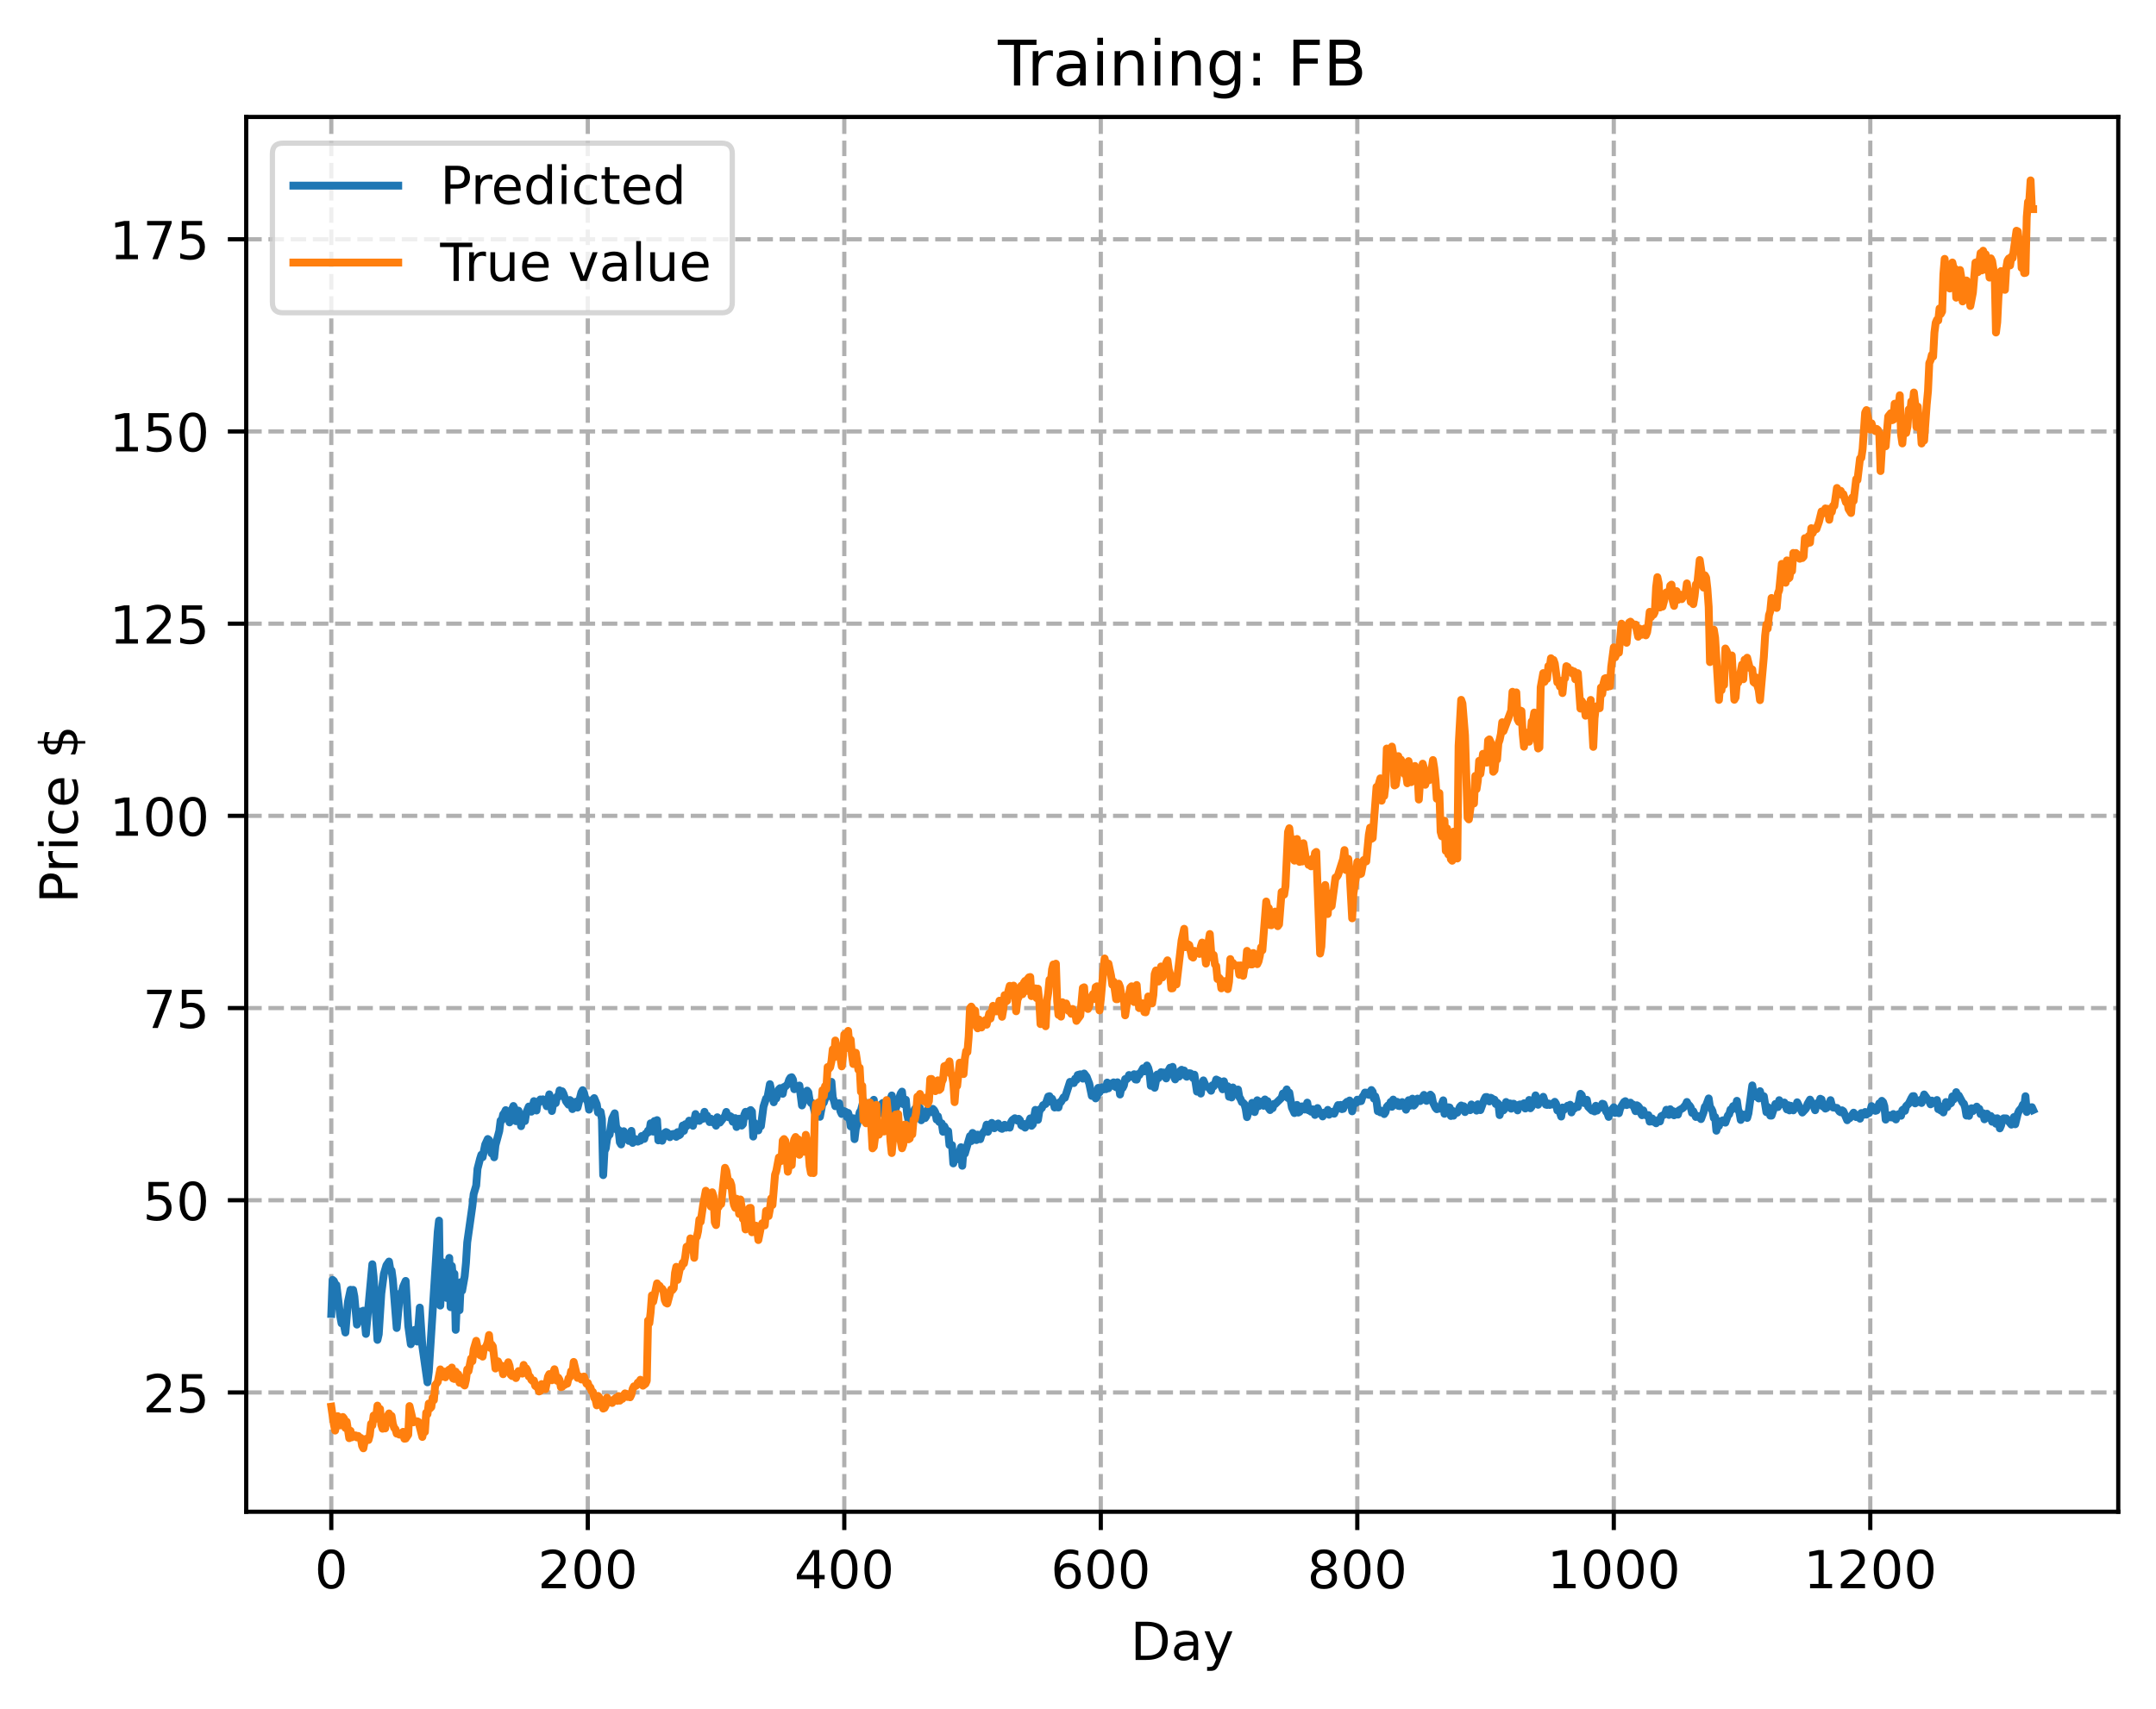 <?xml version="1.0" encoding="utf-8" standalone="no"?>
<!DOCTYPE svg PUBLIC "-//W3C//DTD SVG 1.1//EN"
  "http://www.w3.org/Graphics/SVG/1.1/DTD/svg11.dtd">
<!-- Created with matplotlib (https://matplotlib.org/) -->
<svg height="325.986pt" version="1.1" viewBox="0 0 411.286 325.986" width="411.286pt" xmlns="http://www.w3.org/2000/svg" xmlns:xlink="http://www.w3.org/1999/xlink">
 <defs>
  <style type="text/css">
*{stroke-linecap:butt;stroke-linejoin:round;}
  </style>
 </defs>
 <g id="figure_1">
  <g id="patch_1">
   <path d="M 0 325.986 
L 411.286 325.986 
L 411.286 0 
L 0 0 
z
" style="fill:#ffffff;"/>
  </g>
  <g id="axes_1">
   <g id="patch_2">
    <path d="M 46.966 288.43 
L 404.086 288.43 
L 404.086 22.318 
L 46.966 22.318 
z
" style="fill:#ffffff;"/>
   </g>
   <g id="matplotlib.axis_1">
    <g id="xtick_1">
     <g id="line2d_1">
      <path clip-path="url(#p7dc682984f)" d="M 63.198 288.43 
L 63.198 22.318 
" style="fill:none;stroke:#b0b0b0;stroke-dasharray:2.96,1.28;stroke-dashoffset:0;stroke-width:0.8;"/>
     </g>
     <g id="line2d_2">
      <defs>
       <path d="M 0 0 
L 0 3.5 
" id="mc7a1506989" style="stroke:#000000;stroke-width:0.8;"/>
      </defs>
      <g>
       <use style="stroke:#000000;stroke-width:0.8;" x="63.198" xlink:href="#mc7a1506989" y="288.43"/>
      </g>
     </g>
     <g id="text_1">
      <!-- 0 -->
      <defs>
       <path d="M 31.781 66.406 
Q 24.172 66.406 20.328 58.906 
Q 16.5 51.422 16.5 36.375 
Q 16.5 21.391 20.328 13.891 
Q 24.172 6.391 31.781 6.391 
Q 39.453 6.391 43.281 13.891 
Q 47.125 21.391 47.125 36.375 
Q 47.125 51.422 43.281 58.906 
Q 39.453 66.406 31.781 66.406 
z
M 31.781 74.219 
Q 44.047 74.219 50.516 64.516 
Q 56.984 54.828 56.984 36.375 
Q 56.984 17.969 50.516 8.266 
Q 44.047 -1.422 31.781 -1.422 
Q 19.531 -1.422 13.062 8.266 
Q 6.594 17.969 6.594 36.375 
Q 6.594 54.828 13.062 64.516 
Q 19.531 74.219 31.781 74.219 
z
" id="DejaVuSans-48"/>
      </defs>
      <g transform="translate(60.017 303.029)scale(0.1 -0.1)">
       <use xlink:href="#DejaVuSans-48"/>
      </g>
     </g>
    </g>
    <g id="xtick_2">
     <g id="line2d_3">
      <path clip-path="url(#p7dc682984f)" d="M 112.129 288.43 
L 112.129 22.318 
" style="fill:none;stroke:#b0b0b0;stroke-dasharray:2.96,1.28;stroke-dashoffset:0;stroke-width:0.8;"/>
     </g>
     <g id="line2d_4">
      <g>
       <use style="stroke:#000000;stroke-width:0.8;" x="112.129" xlink:href="#mc7a1506989" y="288.43"/>
      </g>
     </g>
     <g id="text_2">
      <!-- 200 -->
      <defs>
       <path d="M 19.188 8.297 
L 53.609 8.297 
L 53.609 0 
L 7.328 0 
L 7.328 8.297 
Q 12.938 14.109 22.625 23.891 
Q 32.328 33.688 34.812 36.531 
Q 39.547 41.844 41.422 45.531 
Q 43.312 49.219 43.312 52.781 
Q 43.312 58.594 39.234 62.25 
Q 35.156 65.922 28.609 65.922 
Q 23.969 65.922 18.812 64.312 
Q 13.672 62.703 7.812 59.422 
L 7.812 69.391 
Q 13.766 71.781 18.938 73 
Q 24.125 74.219 28.422 74.219 
Q 39.75 74.219 46.484 68.547 
Q 53.219 62.891 53.219 53.422 
Q 53.219 48.922 51.531 44.891 
Q 49.859 40.875 45.406 35.406 
Q 44.188 33.984 37.641 27.219 
Q 31.109 20.453 19.188 8.297 
z
" id="DejaVuSans-50"/>
      </defs>
      <g transform="translate(102.585 303.029)scale(0.1 -0.1)">
       <use xlink:href="#DejaVuSans-50"/>
       <use x="63.623" xlink:href="#DejaVuSans-48"/>
       <use x="127.246" xlink:href="#DejaVuSans-48"/>
      </g>
     </g>
    </g>
    <g id="xtick_3">
     <g id="line2d_5">
      <path clip-path="url(#p7dc682984f)" d="M 161.06 288.43 
L 161.06 22.318 
" style="fill:none;stroke:#b0b0b0;stroke-dasharray:2.96,1.28;stroke-dashoffset:0;stroke-width:0.8;"/>
     </g>
     <g id="line2d_6">
      <g>
       <use style="stroke:#000000;stroke-width:0.8;" x="161.06" xlink:href="#mc7a1506989" y="288.43"/>
      </g>
     </g>
     <g id="text_3">
      <!-- 400 -->
      <defs>
       <path d="M 37.797 64.312 
L 12.891 25.391 
L 37.797 25.391 
z
M 35.203 72.906 
L 47.609 72.906 
L 47.609 25.391 
L 58.016 25.391 
L 58.016 17.188 
L 47.609 17.188 
L 47.609 0 
L 37.797 0 
L 37.797 17.188 
L 4.891 17.188 
L 4.891 26.703 
z
" id="DejaVuSans-52"/>
      </defs>
      <g transform="translate(151.516 303.029)scale(0.1 -0.1)">
       <use xlink:href="#DejaVuSans-52"/>
       <use x="63.623" xlink:href="#DejaVuSans-48"/>
       <use x="127.246" xlink:href="#DejaVuSans-48"/>
      </g>
     </g>
    </g>
    <g id="xtick_4">
     <g id="line2d_7">
      <path clip-path="url(#p7dc682984f)" d="M 209.99 288.43 
L 209.99 22.318 
" style="fill:none;stroke:#b0b0b0;stroke-dasharray:2.96,1.28;stroke-dashoffset:0;stroke-width:0.8;"/>
     </g>
     <g id="line2d_8">
      <g>
       <use style="stroke:#000000;stroke-width:0.8;" x="209.99" xlink:href="#mc7a1506989" y="288.43"/>
      </g>
     </g>
     <g id="text_4">
      <!-- 600 -->
      <defs>
       <path d="M 33.016 40.375 
Q 26.375 40.375 22.484 35.828 
Q 18.609 31.297 18.609 23.391 
Q 18.609 15.531 22.484 10.953 
Q 26.375 6.391 33.016 6.391 
Q 39.656 6.391 43.531 10.953 
Q 47.406 15.531 47.406 23.391 
Q 47.406 31.297 43.531 35.828 
Q 39.656 40.375 33.016 40.375 
z
M 52.594 71.297 
L 52.594 62.312 
Q 48.875 64.062 45.094 64.984 
Q 41.312 65.922 37.594 65.922 
Q 27.828 65.922 22.672 59.328 
Q 17.531 52.734 16.797 39.406 
Q 19.672 43.656 24.016 45.922 
Q 28.375 48.188 33.594 48.188 
Q 44.578 48.188 50.953 41.516 
Q 57.328 34.859 57.328 23.391 
Q 57.328 12.156 50.688 5.359 
Q 44.047 -1.422 33.016 -1.422 
Q 20.359 -1.422 13.672 8.266 
Q 6.984 17.969 6.984 36.375 
Q 6.984 53.656 15.188 63.938 
Q 23.391 74.219 37.203 74.219 
Q 40.922 74.219 44.703 73.484 
Q 48.484 72.75 52.594 71.297 
z
" id="DejaVuSans-54"/>
      </defs>
      <g transform="translate(200.446 303.029)scale(0.1 -0.1)">
       <use xlink:href="#DejaVuSans-54"/>
       <use x="63.623" xlink:href="#DejaVuSans-48"/>
       <use x="127.246" xlink:href="#DejaVuSans-48"/>
      </g>
     </g>
    </g>
    <g id="xtick_5">
     <g id="line2d_9">
      <path clip-path="url(#p7dc682984f)" d="M 258.921 288.43 
L 258.921 22.318 
" style="fill:none;stroke:#b0b0b0;stroke-dasharray:2.96,1.28;stroke-dashoffset:0;stroke-width:0.8;"/>
     </g>
     <g id="line2d_10">
      <g>
       <use style="stroke:#000000;stroke-width:0.8;" x="258.921" xlink:href="#mc7a1506989" y="288.43"/>
      </g>
     </g>
     <g id="text_5">
      <!-- 800 -->
      <defs>
       <path d="M 31.781 34.625 
Q 24.75 34.625 20.719 30.859 
Q 16.703 27.094 16.703 20.516 
Q 16.703 13.922 20.719 10.156 
Q 24.75 6.391 31.781 6.391 
Q 38.812 6.391 42.859 10.172 
Q 46.922 13.969 46.922 20.516 
Q 46.922 27.094 42.891 30.859 
Q 38.875 34.625 31.781 34.625 
z
M 21.922 38.812 
Q 15.578 40.375 12.031 44.719 
Q 8.5 49.078 8.5 55.328 
Q 8.5 64.062 14.719 69.141 
Q 20.953 74.219 31.781 74.219 
Q 42.672 74.219 48.875 69.141 
Q 55.078 64.062 55.078 55.328 
Q 55.078 49.078 51.531 44.719 
Q 48 40.375 41.703 38.812 
Q 48.828 37.156 52.797 32.312 
Q 56.781 27.484 56.781 20.516 
Q 56.781 9.906 50.312 4.234 
Q 43.844 -1.422 31.781 -1.422 
Q 19.734 -1.422 13.25 4.234 
Q 6.781 9.906 6.781 20.516 
Q 6.781 27.484 10.781 32.312 
Q 14.797 37.156 21.922 38.812 
z
M 18.312 54.391 
Q 18.312 48.734 21.844 45.562 
Q 25.391 42.391 31.781 42.391 
Q 38.141 42.391 41.719 45.562 
Q 45.312 48.734 45.312 54.391 
Q 45.312 60.062 41.719 63.234 
Q 38.141 66.406 31.781 66.406 
Q 25.391 66.406 21.844 63.234 
Q 18.312 60.062 18.312 54.391 
z
" id="DejaVuSans-56"/>
      </defs>
      <g transform="translate(249.377 303.029)scale(0.1 -0.1)">
       <use xlink:href="#DejaVuSans-56"/>
       <use x="63.623" xlink:href="#DejaVuSans-48"/>
       <use x="127.246" xlink:href="#DejaVuSans-48"/>
      </g>
     </g>
    </g>
    <g id="xtick_6">
     <g id="line2d_11">
      <path clip-path="url(#p7dc682984f)" d="M 307.851 288.43 
L 307.851 22.318 
" style="fill:none;stroke:#b0b0b0;stroke-dasharray:2.96,1.28;stroke-dashoffset:0;stroke-width:0.8;"/>
     </g>
     <g id="line2d_12">
      <g>
       <use style="stroke:#000000;stroke-width:0.8;" x="307.851" xlink:href="#mc7a1506989" y="288.43"/>
      </g>
     </g>
     <g id="text_6">
      <!-- 1000 -->
      <defs>
       <path d="M 12.406 8.297 
L 28.516 8.297 
L 28.516 63.922 
L 10.984 60.406 
L 10.984 69.391 
L 28.422 72.906 
L 38.281 72.906 
L 38.281 8.297 
L 54.391 8.297 
L 54.391 0 
L 12.406 0 
z
" id="DejaVuSans-49"/>
      </defs>
      <g transform="translate(295.126 303.029)scale(0.1 -0.1)">
       <use xlink:href="#DejaVuSans-49"/>
       <use x="63.623" xlink:href="#DejaVuSans-48"/>
       <use x="127.246" xlink:href="#DejaVuSans-48"/>
       <use x="190.869" xlink:href="#DejaVuSans-48"/>
      </g>
     </g>
    </g>
    <g id="xtick_7">
     <g id="line2d_13">
      <path clip-path="url(#p7dc682984f)" d="M 356.782 288.43 
L 356.782 22.318 
" style="fill:none;stroke:#b0b0b0;stroke-dasharray:2.96,1.28;stroke-dashoffset:0;stroke-width:0.8;"/>
     </g>
     <g id="line2d_14">
      <g>
       <use style="stroke:#000000;stroke-width:0.8;" x="356.782" xlink:href="#mc7a1506989" y="288.43"/>
      </g>
     </g>
     <g id="text_7">
      <!-- 1200 -->
      <g transform="translate(344.057 303.029)scale(0.1 -0.1)">
       <use xlink:href="#DejaVuSans-49"/>
       <use x="63.623" xlink:href="#DejaVuSans-50"/>
       <use x="127.246" xlink:href="#DejaVuSans-48"/>
       <use x="190.869" xlink:href="#DejaVuSans-48"/>
      </g>
     </g>
    </g>
    <g id="text_8">
     <!-- Day -->
     <defs>
      <path d="M 19.672 64.797 
L 19.672 8.109 
L 31.594 8.109 
Q 46.688 8.109 53.688 14.938 
Q 60.688 21.781 60.688 36.531 
Q 60.688 51.172 53.688 57.984 
Q 46.688 64.797 31.594 64.797 
z
M 9.812 72.906 
L 30.078 72.906 
Q 51.266 72.906 61.172 64.094 
Q 71.094 55.281 71.094 36.531 
Q 71.094 17.672 61.125 8.828 
Q 51.172 0 30.078 0 
L 9.812 0 
z
" id="DejaVuSans-68"/>
      <path d="M 34.281 27.484 
Q 23.391 27.484 19.188 25 
Q 14.984 22.516 14.984 16.5 
Q 14.984 11.719 18.141 8.906 
Q 21.297 6.109 26.703 6.109 
Q 34.188 6.109 38.703 11.406 
Q 43.219 16.703 43.219 25.484 
L 43.219 27.484 
z
M 52.203 31.203 
L 52.203 0 
L 43.219 0 
L 43.219 8.297 
Q 40.141 3.328 35.547 0.953 
Q 30.953 -1.422 24.312 -1.422 
Q 15.922 -1.422 10.953 3.297 
Q 6 8.016 6 15.922 
Q 6 25.141 12.172 29.828 
Q 18.359 34.516 30.609 34.516 
L 43.219 34.516 
L 43.219 35.406 
Q 43.219 41.609 39.141 45 
Q 35.062 48.391 27.688 48.391 
Q 23 48.391 18.547 47.266 
Q 14.109 46.141 10.016 43.891 
L 10.016 52.203 
Q 14.938 54.109 19.578 55.047 
Q 24.219 56 28.609 56 
Q 40.484 56 46.344 49.844 
Q 52.203 43.703 52.203 31.203 
z
" id="DejaVuSans-97"/>
      <path d="M 32.172 -5.078 
Q 28.375 -14.844 24.75 -17.812 
Q 21.141 -20.797 15.094 -20.797 
L 7.906 -20.797 
L 7.906 -13.281 
L 13.188 -13.281 
Q 16.891 -13.281 18.938 -11.516 
Q 21 -9.766 23.484 -3.219 
L 25.094 0.875 
L 2.984 54.688 
L 12.5 54.688 
L 29.594 11.922 
L 46.688 54.688 
L 56.203 54.688 
z
" id="DejaVuSans-121"/>
     </defs>
     <g transform="translate(215.652 316.707)scale(0.1 -0.1)">
      <use xlink:href="#DejaVuSans-68"/>
      <use x="77.002" xlink:href="#DejaVuSans-97"/>
      <use x="138.281" xlink:href="#DejaVuSans-121"/>
     </g>
    </g>
   </g>
   <g id="matplotlib.axis_2">
    <g id="ytick_1">
     <g id="line2d_15">
      <path clip-path="url(#p7dc682984f)" d="M 46.966 265.67 
L 404.086 265.67 
" style="fill:none;stroke:#b0b0b0;stroke-dasharray:2.96,1.28;stroke-dashoffset:0;stroke-width:0.8;"/>
     </g>
     <g id="line2d_16">
      <defs>
       <path d="M 0 0 
L -3.5 0 
" id="m902fae7e80" style="stroke:#000000;stroke-width:0.8;"/>
      </defs>
      <g>
       <use style="stroke:#000000;stroke-width:0.8;" x="46.966" xlink:href="#m902fae7e80" y="265.67"/>
      </g>
     </g>
     <g id="text_9">
      <!-- 25 -->
      <defs>
       <path d="M 10.797 72.906 
L 49.516 72.906 
L 49.516 64.594 
L 19.828 64.594 
L 19.828 46.734 
Q 21.969 47.469 24.109 47.828 
Q 26.266 48.188 28.422 48.188 
Q 40.625 48.188 47.75 41.5 
Q 54.891 34.812 54.891 23.391 
Q 54.891 11.625 47.562 5.094 
Q 40.234 -1.422 26.906 -1.422 
Q 22.312 -1.422 17.547 -0.641 
Q 12.797 0.141 7.719 1.703 
L 7.719 11.625 
Q 12.109 9.234 16.797 8.062 
Q 21.484 6.891 26.703 6.891 
Q 35.156 6.891 40.078 11.328 
Q 45.016 15.766 45.016 23.391 
Q 45.016 31 40.078 35.438 
Q 35.156 39.891 26.703 39.891 
Q 22.75 39.891 18.812 39.016 
Q 14.891 38.141 10.797 36.281 
z
" id="DejaVuSans-53"/>
      </defs>
      <g transform="translate(27.241 269.47)scale(0.1 -0.1)">
       <use xlink:href="#DejaVuSans-50"/>
       <use x="63.623" xlink:href="#DejaVuSans-53"/>
      </g>
     </g>
    </g>
    <g id="ytick_2">
     <g id="line2d_17">
      <path clip-path="url(#p7dc682984f)" d="M 46.966 229 
L 404.086 229 
" style="fill:none;stroke:#b0b0b0;stroke-dasharray:2.96,1.28;stroke-dashoffset:0;stroke-width:0.8;"/>
     </g>
     <g id="line2d_18">
      <g>
       <use style="stroke:#000000;stroke-width:0.8;" x="46.966" xlink:href="#m902fae7e80" y="229"/>
      </g>
     </g>
     <g id="text_10">
      <!-- 50 -->
      <g transform="translate(27.241 232.8)scale(0.1 -0.1)">
       <use xlink:href="#DejaVuSans-53"/>
       <use x="63.623" xlink:href="#DejaVuSans-48"/>
      </g>
     </g>
    </g>
    <g id="ytick_3">
     <g id="line2d_19">
      <path clip-path="url(#p7dc682984f)" d="M 46.966 192.33 
L 404.086 192.33 
" style="fill:none;stroke:#b0b0b0;stroke-dasharray:2.96,1.28;stroke-dashoffset:0;stroke-width:0.8;"/>
     </g>
     <g id="line2d_20">
      <g>
       <use style="stroke:#000000;stroke-width:0.8;" x="46.966" xlink:href="#m902fae7e80" y="192.33"/>
      </g>
     </g>
     <g id="text_11">
      <!-- 75 -->
      <defs>
       <path d="M 8.203 72.906 
L 55.078 72.906 
L 55.078 68.703 
L 28.609 0 
L 18.312 0 
L 43.219 64.594 
L 8.203 64.594 
z
" id="DejaVuSans-55"/>
      </defs>
      <g transform="translate(27.241 196.129)scale(0.1 -0.1)">
       <use xlink:href="#DejaVuSans-55"/>
       <use x="63.623" xlink:href="#DejaVuSans-53"/>
      </g>
     </g>
    </g>
    <g id="ytick_4">
     <g id="line2d_21">
      <path clip-path="url(#p7dc682984f)" d="M 46.966 155.66 
L 404.086 155.66 
" style="fill:none;stroke:#b0b0b0;stroke-dasharray:2.96,1.28;stroke-dashoffset:0;stroke-width:0.8;"/>
     </g>
     <g id="line2d_22">
      <g>
       <use style="stroke:#000000;stroke-width:0.8;" x="46.966" xlink:href="#m902fae7e80" y="155.66"/>
      </g>
     </g>
     <g id="text_12">
      <!-- 100 -->
      <g transform="translate(20.878 159.459)scale(0.1 -0.1)">
       <use xlink:href="#DejaVuSans-49"/>
       <use x="63.623" xlink:href="#DejaVuSans-48"/>
       <use x="127.246" xlink:href="#DejaVuSans-48"/>
      </g>
     </g>
    </g>
    <g id="ytick_5">
     <g id="line2d_23">
      <path clip-path="url(#p7dc682984f)" d="M 46.966 118.99 
L 404.086 118.99 
" style="fill:none;stroke:#b0b0b0;stroke-dasharray:2.96,1.28;stroke-dashoffset:0;stroke-width:0.8;"/>
     </g>
     <g id="line2d_24">
      <g>
       <use style="stroke:#000000;stroke-width:0.8;" x="46.966" xlink:href="#m902fae7e80" y="118.99"/>
      </g>
     </g>
     <g id="text_13">
      <!-- 125 -->
      <g transform="translate(20.878 122.789)scale(0.1 -0.1)">
       <use xlink:href="#DejaVuSans-49"/>
       <use x="63.623" xlink:href="#DejaVuSans-50"/>
       <use x="127.246" xlink:href="#DejaVuSans-53"/>
      </g>
     </g>
    </g>
    <g id="ytick_6">
     <g id="line2d_25">
      <path clip-path="url(#p7dc682984f)" d="M 46.966 82.32 
L 404.086 82.32 
" style="fill:none;stroke:#b0b0b0;stroke-dasharray:2.96,1.28;stroke-dashoffset:0;stroke-width:0.8;"/>
     </g>
     <g id="line2d_26">
      <g>
       <use style="stroke:#000000;stroke-width:0.8;" x="46.966" xlink:href="#m902fae7e80" y="82.32"/>
      </g>
     </g>
     <g id="text_14">
      <!-- 150 -->
      <g transform="translate(20.878 86.119)scale(0.1 -0.1)">
       <use xlink:href="#DejaVuSans-49"/>
       <use x="63.623" xlink:href="#DejaVuSans-53"/>
       <use x="127.246" xlink:href="#DejaVuSans-48"/>
      </g>
     </g>
    </g>
    <g id="ytick_7">
     <g id="line2d_27">
      <path clip-path="url(#p7dc682984f)" d="M 46.966 45.65 
L 404.086 45.65 
" style="fill:none;stroke:#b0b0b0;stroke-dasharray:2.96,1.28;stroke-dashoffset:0;stroke-width:0.8;"/>
     </g>
     <g id="line2d_28">
      <g>
       <use style="stroke:#000000;stroke-width:0.8;" x="46.966" xlink:href="#m902fae7e80" y="45.65"/>
      </g>
     </g>
     <g id="text_15">
      <!-- 175 -->
      <g transform="translate(20.878 49.449)scale(0.1 -0.1)">
       <use xlink:href="#DejaVuSans-49"/>
       <use x="63.623" xlink:href="#DejaVuSans-55"/>
       <use x="127.246" xlink:href="#DejaVuSans-53"/>
      </g>
     </g>
    </g>
    <g id="text_16">
     <!-- Price $ -->
     <defs>
      <path d="M 19.672 64.797 
L 19.672 37.406 
L 32.078 37.406 
Q 38.969 37.406 42.719 40.969 
Q 46.484 44.531 46.484 51.125 
Q 46.484 57.672 42.719 61.234 
Q 38.969 64.797 32.078 64.797 
z
M 9.812 72.906 
L 32.078 72.906 
Q 44.344 72.906 50.609 67.359 
Q 56.891 61.812 56.891 51.125 
Q 56.891 40.328 50.609 34.812 
Q 44.344 29.297 32.078 29.297 
L 19.672 29.297 
L 19.672 0 
L 9.812 0 
z
" id="DejaVuSans-80"/>
      <path d="M 41.109 46.297 
Q 39.594 47.172 37.812 47.578 
Q 36.031 48 33.891 48 
Q 26.266 48 22.188 43.047 
Q 18.109 38.094 18.109 28.812 
L 18.109 0 
L 9.078 0 
L 9.078 54.688 
L 18.109 54.688 
L 18.109 46.188 
Q 20.953 51.172 25.484 53.578 
Q 30.031 56 36.531 56 
Q 37.453 56 38.578 55.875 
Q 39.703 55.766 41.062 55.516 
z
" id="DejaVuSans-114"/>
      <path d="M 9.422 54.688 
L 18.406 54.688 
L 18.406 0 
L 9.422 0 
z
M 9.422 75.984 
L 18.406 75.984 
L 18.406 64.594 
L 9.422 64.594 
z
" id="DejaVuSans-105"/>
      <path d="M 48.781 52.594 
L 48.781 44.188 
Q 44.969 46.297 41.141 47.344 
Q 37.312 48.391 33.406 48.391 
Q 24.656 48.391 19.812 42.844 
Q 14.984 37.312 14.984 27.297 
Q 14.984 17.281 19.812 11.734 
Q 24.656 6.203 33.406 6.203 
Q 37.312 6.203 41.141 7.25 
Q 44.969 8.297 48.781 10.406 
L 48.781 2.094 
Q 45.016 0.344 40.984 -0.531 
Q 36.969 -1.422 32.422 -1.422 
Q 20.062 -1.422 12.781 6.344 
Q 5.516 14.109 5.516 27.297 
Q 5.516 40.672 12.859 48.328 
Q 20.219 56 33.016 56 
Q 37.156 56 41.109 55.141 
Q 45.062 54.297 48.781 52.594 
z
" id="DejaVuSans-99"/>
      <path d="M 56.203 29.594 
L 56.203 25.203 
L 14.891 25.203 
Q 15.484 15.922 20.484 11.062 
Q 25.484 6.203 34.422 6.203 
Q 39.594 6.203 44.453 7.469 
Q 49.312 8.734 54.109 11.281 
L 54.109 2.781 
Q 49.266 0.734 44.188 -0.344 
Q 39.109 -1.422 33.891 -1.422 
Q 20.797 -1.422 13.156 6.188 
Q 5.516 13.812 5.516 26.812 
Q 5.516 40.234 12.766 48.109 
Q 20.016 56 32.328 56 
Q 43.359 56 49.781 48.891 
Q 56.203 41.797 56.203 29.594 
z
M 47.219 32.234 
Q 47.125 39.594 43.094 43.984 
Q 39.062 48.391 32.422 48.391 
Q 24.906 48.391 20.391 44.141 
Q 15.875 39.891 15.188 32.172 
z
" id="DejaVuSans-101"/>
      <path id="DejaVuSans-32"/>
      <path d="M 33.797 -14.703 
L 28.906 -14.703 
L 28.859 0 
Q 23.734 0.094 18.609 1.188 
Q 13.484 2.297 8.297 4.5 
L 8.297 13.281 
Q 13.281 10.156 18.375 8.562 
Q 23.484 6.984 28.906 6.938 
L 28.906 29.203 
Q 18.109 30.953 13.203 35.156 
Q 8.297 39.359 8.297 46.688 
Q 8.297 54.641 13.625 59.219 
Q 18.953 63.812 28.906 64.5 
L 28.906 75.984 
L 33.797 75.984 
L 33.797 64.656 
Q 38.328 64.453 42.578 63.688 
Q 46.828 62.938 50.875 61.625 
L 50.875 53.078 
Q 46.828 55.125 42.547 56.25 
Q 38.281 57.375 33.797 57.562 
L 33.797 36.719 
Q 44.875 35.016 50.094 30.609 
Q 55.328 26.219 55.328 18.609 
Q 55.328 10.359 49.781 5.594 
Q 44.234 0.828 33.797 0.094 
z
M 28.906 37.594 
L 28.906 57.625 
Q 23.25 56.984 20.266 54.391 
Q 17.281 51.812 17.281 47.516 
Q 17.281 43.312 20.031 40.969 
Q 22.797 38.625 28.906 37.594 
z
M 33.797 28.219 
L 33.797 7.078 
Q 39.984 7.906 43.141 10.594 
Q 46.297 13.281 46.297 17.672 
Q 46.297 21.969 43.281 24.5 
Q 40.281 27.047 33.797 28.219 
z
" id="DejaVuSans-36"/>
     </defs>
     <g transform="translate(14.798 172.342)rotate(-90)scale(0.1 -0.1)">
      <use xlink:href="#DejaVuSans-80"/>
      <use x="58.553" xlink:href="#DejaVuSans-114"/>
      <use x="99.666" xlink:href="#DejaVuSans-105"/>
      <use x="127.449" xlink:href="#DejaVuSans-99"/>
      <use x="182.43" xlink:href="#DejaVuSans-101"/>
      <use x="243.953" xlink:href="#DejaVuSans-32"/>
      <use x="275.74" xlink:href="#DejaVuSans-36"/>
     </g>
    </g>
   </g>
   <g id="line2d_29">
    <path clip-path="url(#p7dc682984f)" d="M 63.198 250.695 
L 63.443 244.196 
L 63.688 244.406 
L 63.932 245.024 
L 64.177 245.167 
L 64.911 251.185 
L 65.156 252.488 
L 65.4 251.679 
L 65.89 254.241 
L 66.379 248.374 
L 66.868 246.086 
L 67.113 246.65 
L 67.357 246.098 
L 67.602 247.374 
L 68.091 252.727 
L 68.336 250.313 
L 68.581 252.095 
L 68.825 250.23 
L 69.07 252.06 
L 69.315 250.068 
L 69.559 251.825 
L 69.804 254.505 
L 71.027 241.211 
L 71.272 243.619 
L 72.006 255.645 
L 72.251 254.565 
L 72.74 246.797 
L 73.229 243.068 
L 73.718 241.404 
L 74.208 240.699 
L 74.452 242.196 
L 74.697 242.401 
L 74.942 244.198 
L 75.676 253.375 
L 76.165 248.136 
L 76.41 246.74 
L 76.654 246.581 
L 76.899 245.509 
L 77.388 244.389 
L 77.878 252.955 
L 78.367 256.471 
L 78.856 255.146 
L 79.101 253.732 
L 79.345 254.096 
L 79.59 255.963 
L 80.079 249.48 
L 80.569 256.852 
L 81.547 263.742 
L 81.792 261.775 
L 83.505 235.035 
L 83.749 232.886 
L 83.994 249.098 
L 84.239 243.426 
L 84.483 240.828 
L 84.728 244.452 
L 84.972 244.849 
L 85.217 247.64 
L 85.462 242.235 
L 85.706 239.999 
L 85.951 249.401 
L 86.196 241.536 
L 86.44 244.16 
L 86.685 243.012 
L 86.93 253.727 
L 87.174 247.866 
L 87.419 248.003 
L 87.664 249.978 
L 87.908 244.625 
L 88.153 246.267 
L 88.642 243.521 
L 88.887 240.975 
L 89.132 237.02 
L 90.11 230.127 
L 90.355 227.83 
L 90.844 226.195 
L 91.089 223.012 
L 91.578 221.089 
L 91.823 220.313 
L 92.067 220.786 
L 92.557 218.37 
L 93.046 217.317 
L 93.291 217.513 
L 93.78 220.079 
L 94.025 219.451 
L 94.269 220.808 
L 94.514 218.509 
L 95.248 215.775 
L 95.493 213.798 
L 95.737 213.737 
L 95.982 212.616 
L 96.227 212.316 
L 96.471 211.804 
L 96.716 212.767 
L 96.96 212.887 
L 97.205 214.149 
L 97.694 211.606 
L 97.939 211.014 
L 98.184 211.53 
L 98.428 213.915 
L 98.673 213.58 
L 98.918 211.91 
L 99.407 214.87 
L 99.652 213.627 
L 99.896 213.026 
L 100.141 213.894 
L 100.386 212.281 
L 100.875 211.116 
L 101.12 211.459 
L 101.364 212.108 
L 101.854 210.087 
L 102.098 210.322 
L 102.343 211.882 
L 102.587 210.18 
L 102.832 210.351 
L 103.077 209.769 
L 103.321 210.019 
L 103.566 209.746 
L 104.055 210.312 
L 104.3 211.069 
L 104.789 208.795 
L 105.034 209.707 
L 105.279 211.979 
L 105.523 210.571 
L 105.768 210.402 
L 106.013 210.474 
L 106.257 209.229 
L 106.502 209.285 
L 106.747 208.039 
L 106.991 208.337 
L 107.236 208.208 
L 107.481 208.662 
L 107.97 210.113 
L 108.459 210.774 
L 108.704 209.878 
L 108.948 210.069 
L 109.193 211.609 
L 109.438 210.703 
L 109.682 211.304 
L 109.927 210.182 
L 110.172 211.323 
L 110.906 208.429 
L 111.15 208.001 
L 111.395 208.459 
L 111.64 209.437 
L 112.129 210.228 
L 112.374 211.718 
L 112.618 210.324 
L 113.352 209.51 
L 113.842 210.707 
L 114.086 212.269 
L 114.331 212.287 
L 114.575 212.126 
L 114.82 213.54 
L 115.065 224.209 
L 115.309 219.655 
L 115.554 219.128 
L 115.799 217.387 
L 116.043 216.656 
L 116.288 216.492 
L 116.777 213.415 
L 117.267 212.415 
L 117.511 214.785 
L 117.756 215.635 
L 118.001 215.59 
L 118.245 217.943 
L 118.49 218.354 
L 118.735 216.6 
L 118.979 215.828 
L 119.224 216.678 
L 119.469 216.544 
L 119.713 216.909 
L 119.958 217.682 
L 120.447 215.763 
L 120.692 218.063 
L 121.181 217.316 
L 121.67 217.822 
L 121.915 217.661 
L 122.16 217.635 
L 122.404 216.75 
L 122.894 217.3 
L 123.138 216.321 
L 123.383 216.261 
L 123.628 215.705 
L 123.872 215.944 
L 124.117 214.317 
L 124.362 214.679 
L 124.606 215.908 
L 124.851 213.884 
L 125.096 213.9 
L 125.34 213.714 
L 125.585 217.575 
L 125.83 216.477 
L 126.074 216.706 
L 126.319 217.652 
L 126.808 216.159 
L 127.053 215.984 
L 127.297 216.101 
L 127.542 216.756 
L 127.787 216.973 
L 128.031 216.436 
L 128.765 216.299 
L 129.01 216.901 
L 129.255 216.002 
L 129.499 216.637 
L 129.744 216.477 
L 129.989 215.954 
L 130.233 214.748 
L 130.478 215.758 
L 130.723 214.495 
L 130.967 214.879 
L 131.457 213.815 
L 132.191 214.8 
L 132.68 212.549 
L 132.924 213.823 
L 133.169 213.369 
L 133.414 213.858 
L 133.658 213.127 
L 133.903 213.02 
L 134.148 213.454 
L 134.392 212.126 
L 134.637 213.347 
L 134.882 212.838 
L 135.371 214.093 
L 135.616 213.436 
L 135.86 213.658 
L 136.105 214.214 
L 136.35 213.842 
L 136.594 214.778 
L 136.839 213.163 
L 137.084 213.88 
L 137.328 214.186 
L 138.307 212.915 
L 138.551 212.146 
L 138.796 213.07 
L 139.041 213.185 
L 139.285 212.947 
L 139.53 213.114 
L 139.775 214.024 
L 140.264 213.333 
L 140.509 215.024 
L 140.998 213.439 
L 141.243 214.615 
L 141.487 214.756 
L 141.732 214.481 
L 141.977 212.71 
L 142.221 212.129 
L 142.466 212.908 
L 142.711 212.879 
L 142.955 211.962 
L 143.2 211.791 
L 143.445 212.08 
L 143.689 216.856 
L 143.934 214.245 
L 144.178 215.743 
L 144.423 214.872 
L 144.668 215.68 
L 144.912 214.643 
L 145.157 214.867 
L 145.646 211.133 
L 146.136 209.598 
L 146.38 209.522 
L 146.87 206.849 
L 147.604 210.309 
L 147.848 208.781 
L 148.093 209.579 
L 148.582 207.831 
L 148.827 207.609 
L 149.072 207.677 
L 149.316 208.693 
L 149.561 207.379 
L 149.806 207.32 
L 150.295 206.805 
L 150.539 206.012 
L 150.784 205.615 
L 151.029 205.527 
L 151.273 205.989 
L 151.518 207.815 
L 151.763 207.549 
L 152.007 207.476 
L 152.252 207.746 
L 152.497 207.111 
L 152.986 210.913 
L 153.475 209.425 
L 153.72 209.135 
L 153.965 208.089 
L 154.209 208.407 
L 154.454 209.963 
L 154.699 210.432 
L 154.943 210.443 
L 155.188 211.125 
L 155.433 212.292 
L 155.677 212.644 
L 155.922 211.241 
L 156.166 210.763 
L 156.411 213.081 
L 156.9 210.506 
L 157.145 210.387 
L 157.39 209.67 
L 157.879 208.996 
L 158.613 206.412 
L 158.858 209.39 
L 159.102 210.052 
L 159.347 211.056 
L 159.592 210.48 
L 159.836 210.8 
L 160.081 210.479 
L 160.326 212.032 
L 160.57 212.547 
L 160.815 211.922 
L 161.304 212.118 
L 161.549 213.112 
L 161.794 212.33 
L 162.038 213.112 
L 162.283 214.913 
L 162.772 213.358 
L 163.017 217.34 
L 163.261 215.31 
L 163.506 214.597 
L 163.995 212.202 
L 164.24 211.855 
L 164.729 209.959 
L 164.974 211.944 
L 165.463 210.628 
L 165.708 210.711 
L 165.953 211.176 
L 166.197 211.975 
L 166.687 209.831 
L 166.931 212.882 
L 167.176 211.178 
L 167.421 211.491 
L 168.399 210.438 
L 168.644 212.686 
L 168.888 210.708 
L 169.133 211.966 
L 169.378 210.839 
L 169.622 210.538 
L 170.112 209.005 
L 170.601 212.386 
L 171.824 208.631 
L 172.069 208.273 
L 172.314 210.676 
L 172.558 209.903 
L 172.803 209.832 
L 173.048 212.575 
L 173.537 214.811 
L 174.026 212.549 
L 174.271 212.205 
L 174.515 211.594 
L 174.76 211.582 
L 175.005 210.659 
L 175.249 211.191 
L 175.494 211.388 
L 175.739 213.743 
L 175.983 212.674 
L 176.228 212.214 
L 176.473 213.332 
L 176.717 212.95 
L 176.962 211.731 
L 177.207 211.985 
L 177.451 211.893 
L 177.696 212.214 
L 177.941 211.563 
L 178.185 211.8 
L 178.43 212.262 
L 178.675 213.612 
L 178.919 212.977 
L 179.164 214.061 
L 179.653 214.33 
L 179.898 215.936 
L 180.142 214.893 
L 180.632 215.957 
L 180.876 215.804 
L 181.121 218.453 
L 181.366 218.355 
L 181.61 218.477 
L 181.855 221.974 
L 182.1 221.173 
L 182.344 220.959 
L 182.589 221.17 
L 183.323 218.879 
L 183.568 222.426 
L 183.812 219.147 
L 184.057 220.117 
L 185.036 216.75 
L 185.28 217.718 
L 185.525 216.156 
L 186.014 216.531 
L 186.259 217.521 
L 186.503 216.478 
L 186.993 217.358 
L 187.237 216.532 
L 187.971 215.536 
L 188.216 214.573 
L 188.461 215.938 
L 188.705 215.298 
L 188.95 215.16 
L 189.195 214.239 
L 189.439 214.456 
L 189.684 215.26 
L 189.929 214.659 
L 190.418 214.353 
L 190.663 214.975 
L 190.907 215.275 
L 191.152 215.38 
L 191.397 215.163 
L 191.641 214.602 
L 191.886 215.166 
L 192.13 214.73 
L 192.62 215.156 
L 192.864 214.135 
L 193.109 213.711 
L 193.598 213.35 
L 194.088 213.808 
L 194.332 213.462 
L 194.577 213.725 
L 194.822 214.703 
L 195.066 214.85 
L 195.311 214.449 
L 195.556 215.151 
L 195.8 214.43 
L 196.045 214.718 
L 196.534 213.377 
L 196.779 214.8 
L 197.024 214.527 
L 197.513 211.755 
L 197.758 211.831 
L 198.002 213.666 
L 198.247 212.132 
L 198.491 211.575 
L 198.736 211.418 
L 198.981 210.854 
L 199.47 210.634 
L 199.959 209.217 
L 200.204 209.146 
L 200.449 210.202 
L 200.693 209.627 
L 200.938 210.201 
L 201.183 211.309 
L 201.427 210.94 
L 201.672 211.274 
L 201.917 211.303 
L 202.161 210.288 
L 202.406 210.237 
L 202.895 209.358 
L 203.14 209.451 
L 204.118 206.41 
L 204.363 206.423 
L 204.852 206.647 
L 205.097 205.797 
L 205.342 206.052 
L 205.586 205.1 
L 206.076 204.968 
L 206.32 205.251 
L 206.565 205.798 
L 206.81 204.816 
L 207.299 205.463 
L 207.788 206.727 
L 208.278 209.092 
L 208.522 208.394 
L 208.767 208.731 
L 209.012 209.569 
L 209.256 209.237 
L 209.501 207.557 
L 209.746 208.438 
L 209.99 207.686 
L 210.235 207.444 
L 210.479 207.865 
L 210.724 207.507 
L 210.969 207.81 
L 211.213 206.544 
L 211.458 207.647 
L 211.703 206.739 
L 211.947 206.884 
L 212.437 206.511 
L 212.681 207.292 
L 212.926 207.445 
L 213.171 206.493 
L 213.415 206.872 
L 213.66 208.827 
L 213.905 207.589 
L 214.149 207.588 
L 214.394 207.096 
L 214.639 205.876 
L 214.883 205.945 
L 215.128 205.738 
L 215.373 205.104 
L 215.617 205.293 
L 215.862 205.3 
L 216.106 205.465 
L 216.351 204.953 
L 216.596 205.957 
L 216.84 205.986 
L 217.085 204.934 
L 217.33 205.117 
L 218.064 203.809 
L 218.308 204.412 
L 218.553 204.281 
L 218.798 203.287 
L 219.042 203.776 
L 219.287 204.745 
L 219.532 207.169 
L 219.776 205.611 
L 220.266 207.544 
L 220.755 205.011 
L 221 205.702 
L 221.244 205.38 
L 221.489 204.562 
L 221.734 204.78 
L 221.978 204.623 
L 222.223 204.697 
L 222.467 205.758 
L 222.712 204.611 
L 223.201 203.71 
L 223.446 203.848 
L 223.691 203.55 
L 223.935 205.342 
L 224.18 205.943 
L 224.425 205.229 
L 224.914 205.414 
L 225.159 204.305 
L 225.403 204.108 
L 225.648 204.489 
L 225.893 204.252 
L 226.137 205.22 
L 226.382 205.438 
L 226.627 205.207 
L 226.871 204.756 
L 227.116 204.8 
L 227.361 205.041 
L 227.605 205.701 
L 227.85 205.042 
L 228.339 208.279 
L 228.828 207.597 
L 229.073 208.651 
L 229.318 207.014 
L 229.562 206.13 
L 230.052 207.282 
L 230.541 207.42 
L 231.03 208.112 
L 231.275 207.062 
L 231.52 207.285 
L 231.764 206.818 
L 232.009 205.966 
L 232.498 206.206 
L 232.743 206.896 
L 232.988 207.212 
L 233.232 207.835 
L 233.477 206.303 
L 233.722 207.426 
L 233.966 207.218 
L 234.211 207.249 
L 234.455 209.252 
L 234.7 208.814 
L 234.945 209.394 
L 235.189 207.48 
L 235.434 208.155 
L 235.679 208.47 
L 236.168 207.874 
L 236.413 209.306 
L 236.657 209.686 
L 236.902 210.284 
L 237.147 210.396 
L 237.391 210.664 
L 237.636 211.561 
L 237.881 213.142 
L 238.37 211.436 
L 238.615 211.522 
L 238.859 210.416 
L 239.104 211.897 
L 239.349 212.178 
L 239.838 209.922 
L 240.082 211.081 
L 240.327 210.199 
L 240.572 210.189 
L 241.061 210.981 
L 241.306 209.766 
L 241.55 210.445 
L 241.795 210.082 
L 242.04 211.449 
L 242.284 211.795 
L 242.529 211.144 
L 242.774 211.437 
L 243.018 210.615 
L 243.263 210.641 
L 244.486 209.444 
L 244.731 208.63 
L 244.976 208.96 
L 245.465 207.85 
L 245.709 209.507 
L 245.954 208.46 
L 246.443 211.309 
L 246.933 212.37 
L 247.177 212.172 
L 247.422 210.81 
L 247.667 212.275 
L 247.911 212.142 
L 248.401 211.086 
L 248.645 211.551 
L 248.89 211.693 
L 249.135 211.206 
L 249.379 210.372 
L 249.624 211.846 
L 249.869 211.739 
L 250.113 212.111 
L 250.358 211.642 
L 250.603 211.695 
L 250.847 212.728 
L 251.092 212.471 
L 251.337 211.41 
L 251.826 212.507 
L 252.07 212.422 
L 252.315 213.014 
L 252.56 212.292 
L 253.049 212.394 
L 253.294 211.756 
L 253.538 212.682 
L 253.783 212.182 
L 254.028 212.133 
L 254.272 212.424 
L 254.517 212.49 
L 255.251 210.844 
L 255.496 211.383 
L 255.74 210.812 
L 255.985 211.617 
L 256.23 211.553 
L 256.474 210.679 
L 256.964 210.214 
L 257.208 210.774 
L 257.453 209.969 
L 257.697 210.522 
L 257.942 212.035 
L 258.187 210.447 
L 258.431 210.333 
L 258.676 210.442 
L 258.921 209.811 
L 259.41 210.124 
L 259.655 210.085 
L 259.899 209.276 
L 260.144 208.985 
L 260.389 208.448 
L 260.878 208.496 
L 261.123 208.892 
L 261.367 208.9 
L 261.612 207.969 
L 261.857 208.308 
L 262.101 209.619 
L 262.346 209.176 
L 262.591 210.066 
L 262.835 212.015 
L 263.08 211.741 
L 263.325 212.236 
L 263.569 212.168 
L 263.814 211.933 
L 264.058 212.561 
L 264.303 212.206 
L 264.548 211.183 
L 264.792 210.904 
L 265.037 211.053 
L 265.282 210.253 
L 265.526 211.173 
L 265.771 209.792 
L 266.016 210.72 
L 266.26 210.54 
L 266.505 210.213 
L 266.75 210.996 
L 266.994 211.04 
L 267.239 210.841 
L 267.484 210.27 
L 267.728 210.522 
L 268.218 211.728 
L 268.707 209.913 
L 268.952 210.983 
L 269.441 209.615 
L 269.685 210.948 
L 269.93 210.7 
L 270.419 209.607 
L 270.664 209.712 
L 270.909 210.087 
L 271.643 208.901 
L 271.887 209.869 
L 272.132 210.038 
L 272.377 209.73 
L 272.866 208.857 
L 273.111 209.126 
L 273.355 210.342 
L 273.845 211.364 
L 274.089 211.632 
L 274.334 211.393 
L 274.579 211.539 
L 274.823 211.199 
L 275.313 209.937 
L 275.557 212.511 
L 275.802 211.927 
L 276.046 211.728 
L 276.291 211.254 
L 276.536 211.304 
L 276.78 212.924 
L 277.025 211.9 
L 277.27 212.874 
L 277.514 212.201 
L 277.759 212.133 
L 278.004 212.297 
L 278.493 211.173 
L 278.738 210.919 
L 278.982 211.277 
L 279.227 211.059 
L 279.472 212.177 
L 279.716 211.377 
L 279.961 211.765 
L 280.206 211.541 
L 280.45 211.814 
L 280.695 210.722 
L 280.94 211.388 
L 281.184 211.089 
L 281.429 211.172 
L 281.673 211.902 
L 281.918 210.689 
L 282.163 210.989 
L 282.407 211.802 
L 283.141 209.782 
L 283.386 209.313 
L 283.631 209.302 
L 283.875 209.456 
L 284.12 210.148 
L 284.365 209.441 
L 284.609 209.562 
L 284.854 209.821 
L 285.099 209.816 
L 285.343 210.646 
L 285.588 210.374 
L 285.833 210.602 
L 286.077 212.756 
L 286.567 210.993 
L 286.811 211.847 
L 287.056 211.534 
L 287.301 210.25 
L 287.545 210.805 
L 287.79 210.537 
L 288.034 210.52 
L 288.279 211.53 
L 288.524 210.593 
L 288.768 210.584 
L 289.013 211.039 
L 289.258 211.246 
L 289.502 211.859 
L 289.747 210.781 
L 289.992 210.714 
L 290.236 210.945 
L 290.481 210.852 
L 290.726 210.496 
L 290.97 211.501 
L 291.215 211.34 
L 291.704 209.866 
L 291.949 211.452 
L 292.194 211.142 
L 292.438 210.003 
L 292.683 209.95 
L 292.928 208.987 
L 293.172 210.5 
L 293.417 210.782 
L 293.661 209.964 
L 293.906 210.232 
L 294.151 209.573 
L 294.395 209.261 
L 294.885 210.763 
L 295.129 210.814 
L 295.374 210.533 
L 295.619 210.818 
L 295.863 210.604 
L 296.108 210.732 
L 296.353 210.569 
L 296.597 210.22 
L 296.842 210.585 
L 297.087 211.866 
L 297.331 211.511 
L 297.821 213.037 
L 298.065 211.304 
L 298.31 211.792 
L 298.555 211.317 
L 298.799 211.257 
L 299.044 210.962 
L 299.289 211.261 
L 299.533 210.777 
L 299.778 212.25 
L 300.022 211.448 
L 300.267 211.56 
L 300.756 210.974 
L 301.001 211.21 
L 301.49 208.691 
L 301.735 208.94 
L 301.98 209.962 
L 302.224 210.465 
L 302.469 210.352 
L 302.714 209.828 
L 302.958 211.153 
L 303.692 211.883 
L 303.937 211.909 
L 304.182 212.064 
L 304.426 210.977 
L 304.671 211.891 
L 304.916 211.33 
L 305.16 211.401 
L 305.405 211.25 
L 305.649 210.583 
L 305.894 210.66 
L 306.383 212.103 
L 306.628 212.374 
L 306.873 213.1 
L 307.117 212.186 
L 307.851 211.264 
L 308.096 212.348 
L 308.341 212.105 
L 308.585 212.105 
L 308.83 212.394 
L 309.075 211.458 
L 309.809 210.257 
L 310.053 210.098 
L 310.298 210.846 
L 310.543 210.679 
L 310.787 210.713 
L 311.032 210.379 
L 311.277 210.826 
L 311.521 210.734 
L 312.01 212.008 
L 312.255 210.879 
L 312.5 211.032 
L 312.744 211.353 
L 312.989 212.364 
L 313.234 212.78 
L 313.478 211.855 
L 313.723 212.639 
L 314.212 212.9 
L 314.457 212.749 
L 314.702 214.005 
L 314.946 213.947 
L 315.191 213.39 
L 315.436 214.041 
L 315.68 213.975 
L 315.925 214.317 
L 316.17 213.837 
L 316.414 213.639 
L 316.659 213.968 
L 316.904 212.967 
L 317.637 212.573 
L 317.882 211.735 
L 318.127 211.801 
L 318.371 212.721 
L 318.616 211.632 
L 318.861 212.35 
L 319.105 211.972 
L 319.35 212.793 
L 319.839 212.084 
L 320.084 212.667 
L 320.329 211.829 
L 321.063 211.393 
L 321.552 210.807 
L 321.797 210.246 
L 322.041 210.74 
L 322.286 210.93 
L 322.531 211.279 
L 322.775 212.334 
L 323.02 212.014 
L 323.509 213.114 
L 323.754 212.941 
L 323.998 212.954 
L 324.488 213.518 
L 324.977 212.213 
L 325.222 211.174 
L 325.466 210.893 
L 325.956 209.572 
L 326.2 211.202 
L 326.445 211.514 
L 326.69 212.016 
L 326.934 213.309 
L 327.179 213.106 
L 327.424 215.736 
L 327.668 214.753 
L 327.913 214.833 
L 328.158 213.917 
L 328.402 214.174 
L 328.647 213.752 
L 328.892 214.088 
L 329.136 214.202 
L 329.625 212.817 
L 329.87 212.589 
L 330.115 211.692 
L 330.359 211.724 
L 330.604 211.054 
L 330.849 210.949 
L 331.093 211.276 
L 331.338 210.025 
L 331.583 211.721 
L 331.827 212.303 
L 332.072 213.679 
L 332.317 212.658 
L 332.806 212.663 
L 333.295 213.304 
L 333.54 212.417 
L 334.274 207.086 
L 334.519 208.712 
L 334.763 209.174 
L 335.008 209.092 
L 335.497 209.578 
L 335.742 208.186 
L 335.986 209.155 
L 336.476 209.153 
L 336.965 212.199 
L 337.21 211.196 
L 337.454 211.632 
L 337.699 212.858 
L 337.944 212.855 
L 338.678 210.629 
L 338.922 211.036 
L 339.167 211.223 
L 339.412 209.905 
L 339.656 210.71 
L 339.901 210.375 
L 340.146 210.666 
L 340.39 210.353 
L 340.88 211.672 
L 341.124 210.853 
L 341.369 211.864 
L 341.613 210.975 
L 342.103 211.85 
L 342.347 211.448 
L 342.592 211.344 
L 342.837 210.307 
L 343.815 212.269 
L 344.305 211.748 
L 344.549 211.462 
L 344.794 210.651 
L 345.283 209.798 
L 345.773 210.721 
L 346.017 211.155 
L 346.262 211.829 
L 346.507 210.795 
L 346.751 210.414 
L 346.996 210.662 
L 347.24 209.633 
L 347.485 209.759 
L 347.73 211.117 
L 347.974 210.687 
L 348.219 211.517 
L 348.464 211.389 
L 348.708 210.646 
L 348.953 210.59 
L 349.198 209.902 
L 349.442 210.839 
L 349.687 211.315 
L 350.421 211.379 
L 350.91 212.082 
L 351.155 212.227 
L 351.4 211.84 
L 351.644 212.013 
L 352.378 213.735 
L 352.623 213.204 
L 352.868 213.345 
L 353.601 212.287 
L 354.091 213.138 
L 354.335 212.724 
L 354.825 213.444 
L 355.069 212.362 
L 355.314 212.371 
L 355.559 212.691 
L 355.803 212.16 
L 356.048 212.666 
L 356.293 212.438 
L 356.537 212.379 
L 356.782 211.948 
L 357.027 211.036 
L 357.271 211.805 
L 357.516 211.793 
L 357.761 211.944 
L 358.005 211.868 
L 358.495 210.506 
L 358.739 211.12 
L 358.984 210.029 
L 359.228 210.285 
L 359.473 211.06 
L 359.718 213.619 
L 359.962 213.049 
L 360.207 212.803 
L 360.452 212.799 
L 360.696 213.192 
L 360.941 213.209 
L 361.186 212.552 
L 361.43 213.372 
L 361.675 213.588 
L 361.92 212.833 
L 362.164 212.573 
L 362.654 212.887 
L 362.898 211.805 
L 363.143 211.622 
L 363.388 211.952 
L 363.632 211.029 
L 364.122 210.566 
L 364.611 209.557 
L 364.856 209.147 
L 365.1 209.13 
L 365.345 210.521 
L 365.589 209.961 
L 365.834 210.035 
L 366.079 210.274 
L 366.323 209.855 
L 366.568 210.442 
L 367.057 208.816 
L 368.036 210.17 
L 368.281 210.704 
L 368.525 209.985 
L 368.77 210.32 
L 369.015 210.449 
L 369.504 209.876 
L 369.749 211.628 
L 369.993 211.03 
L 370.238 211.895 
L 370.483 211.902 
L 370.727 212.251 
L 371.216 210.261 
L 371.461 211.237 
L 371.706 210.386 
L 371.95 210.615 
L 372.195 210.467 
L 372.44 209.186 
L 372.684 209.781 
L 372.929 209.446 
L 373.174 208.372 
L 373.418 209.347 
L 373.663 209.015 
L 374.397 210.374 
L 374.642 210.582 
L 374.886 211.362 
L 375.131 212.851 
L 375.376 212.787 
L 375.62 212.902 
L 375.865 211.575 
L 376.11 211.446 
L 376.354 211.999 
L 376.599 211.54 
L 376.844 211.482 
L 377.088 211.136 
L 377.333 211.603 
L 377.577 211.555 
L 377.822 212.566 
L 378.067 212.346 
L 378.311 212.388 
L 378.556 213.56 
L 379.045 212.491 
L 379.535 213.355 
L 379.779 212.925 
L 380.024 214.025 
L 380.269 213.84 
L 380.513 213.382 
L 380.758 214.409 
L 381.003 213.357 
L 381.247 213.605 
L 381.492 215.289 
L 381.737 214.722 
L 381.981 213.662 
L 382.226 213.369 
L 382.715 213.385 
L 383.694 214.576 
L 383.938 214 
L 384.183 213.126 
L 384.428 214.509 
L 384.917 212.478 
L 385.162 211.917 
L 385.651 211.354 
L 385.896 210.754 
L 386.14 211.152 
L 386.385 209.154 
L 386.63 212.167 
L 386.874 211.138 
L 387.119 211.681 
L 387.608 211.242 
L 387.853 211.785 
L 387.853 211.785 
" style="fill:none;stroke:#1f77b4;stroke-linecap:square;stroke-width:1.5;"/>
   </g>
   <g id="line2d_30">
    <path clip-path="url(#p7dc682984f)" d="M 63.198 268.384 
L 63.688 271.714 
L 63.932 272.946 
L 64.422 270.188 
L 64.666 271.948 
L 64.911 271.948 
L 65.156 271.523 
L 65.4 270.35 
L 65.645 270.658 
L 65.89 272.447 
L 66.134 271.244 
L 66.623 274.398 
L 66.868 272.99 
L 67.113 274.237 
L 67.357 273.826 
L 67.847 273.87 
L 68.091 274.251 
L 68.336 273.973 
L 68.581 274.325 
L 68.825 274.339 
L 69.07 275.85 
L 69.315 276.334 
L 69.559 275.087 
L 69.804 274.53 
L 70.049 274.501 
L 70.293 274.75 
L 70.538 273.841 
L 70.783 271.64 
L 71.027 271.963 
L 71.272 270.071 
L 71.517 270.775 
L 71.761 270.262 
L 72.006 268.179 
L 72.251 269.205 
L 72.495 268.809 
L 72.74 271.846 
L 72.984 272.594 
L 73.229 272.095 
L 73.474 272.535 
L 73.718 270.57 
L 74.208 269.675 
L 74.452 270.32 
L 74.697 270.144 
L 74.942 271.67 
L 75.186 272.418 
L 75.431 272.667 
L 75.676 273.533 
L 75.92 273.371 
L 76.165 273.709 
L 76.654 273.767 
L 76.899 273.18 
L 77.144 274.501 
L 77.388 274.471 
L 77.878 273.738 
L 78.122 268.267 
L 78.856 271.376 
L 79.101 271.23 
L 79.345 271.274 
L 79.59 271.171 
L 79.835 271.288 
L 80.569 274.163 
L 80.813 272.902 
L 81.058 273.21 
L 81.303 269.543 
L 81.547 269.822 
L 81.792 267.783 
L 82.037 268.721 
L 82.281 268.457 
L 82.526 266.668 
L 82.771 267.137 
L 83.015 264.292 
L 83.505 263.676 
L 83.994 261.27 
L 84.239 262.678 
L 84.728 261.695 
L 84.972 262.781 
L 85.462 261.505 
L 85.706 261.299 
L 85.951 261.886 
L 86.196 260.918 
L 86.44 263.016 
L 86.685 263.104 
L 86.93 261.695 
L 87.174 262.135 
L 87.419 262.209 
L 87.664 263.822 
L 87.908 262.84 
L 88.398 264.13 
L 88.642 264.336 
L 88.887 263.294 
L 89.132 261.27 
L 89.376 261.607 
L 89.866 259.187 
L 90.11 259.715 
L 90.355 257.471 
L 90.844 255.814 
L 91.333 258.19 
L 91.578 258.556 
L 91.823 258.131 
L 92.067 258.835 
L 92.312 257.266 
L 92.557 257.134 
L 92.801 256.752 
L 93.046 256.078 
L 93.291 254.713 
L 93.535 257.178 
L 93.78 256.518 
L 94.025 256.899 
L 94.514 261.109 
L 95.003 259.73 
L 95.248 260.317 
L 95.493 260.463 
L 95.737 260.889 
L 95.982 262.194 
L 96.471 260.537 
L 96.716 260.801 
L 96.96 259.906 
L 97.205 260.595 
L 97.45 262.326 
L 97.694 262.546 
L 98.184 262.165 
L 98.428 262.928 
L 98.918 261.593 
L 99.162 261.681 
L 99.407 261.974 
L 99.652 262.077 
L 99.896 260.419 
L 100.141 261.329 
L 100.386 261.065 
L 100.63 261.519 
L 100.875 262.62 
L 101.12 262.678 
L 101.364 263.265 
L 101.609 263.485 
L 101.854 263.397 
L 102.098 264.409 
L 102.343 264.585 
L 102.587 264.6 
L 102.832 265.48 
L 103.077 265.377 
L 103.321 264.072 
L 103.566 264.82 
L 104.055 265.054 
L 104.545 262.634 
L 104.789 262.165 
L 105.034 262.957 
L 105.279 263.338 
L 105.523 261.901 
L 105.768 261.241 
L 106.257 263.441 
L 106.502 262.854 
L 106.747 263.294 
L 106.991 264.658 
L 107.236 264.6 
L 107.481 264.248 
L 107.725 264.233 
L 107.97 264.042 
L 108.215 263.998 
L 108.459 262.957 
L 108.704 262.766 
L 108.948 261.607 
L 109.193 262.106 
L 109.438 259.847 
L 110.172 262.898 
L 110.416 262.561 
L 110.661 262.678 
L 110.906 263.206 
L 111.15 263.001 
L 111.395 262.634 
L 111.884 264.013 
L 112.129 263.837 
L 112.374 264.556 
L 112.618 264.702 
L 112.863 265.436 
L 113.108 265.582 
L 113.352 266.683 
L 113.597 266.991 
L 113.842 268.135 
L 114.086 266.331 
L 114.331 266.624 
L 115.065 268.751 
L 115.309 268.648 
L 115.554 268.179 
L 115.799 266.653 
L 116.288 267.475 
L 116.777 267.68 
L 117.022 267.108 
L 117.511 266.683 
L 117.756 267.284 
L 118.001 266.36 
L 118.245 267.24 
L 118.49 266.771 
L 118.735 266.903 
L 118.979 266.169 
L 119.224 265.846 
L 119.469 265.949 
L 119.713 266.536 
L 119.958 266.375 
L 120.203 266.595 
L 120.447 266.096 
L 120.692 264.966 
L 120.936 264.497 
L 121.181 264.482 
L 121.426 264.336 
L 121.67 263.793 
L 121.915 263.734 
L 122.16 263.25 
L 122.649 264.38 
L 123.138 264.013 
L 123.383 263.456 
L 123.628 251.941 
L 123.872 252.455 
L 124.117 250.372 
L 124.362 247.145 
L 124.606 248.362 
L 125.34 244.857 
L 125.585 245.795 
L 125.83 245.326 
L 126.074 245.81 
L 126.319 245.869 
L 126.563 246.279 
L 126.808 248.039 
L 127.053 248.582 
L 127.297 248.714 
L 127.787 246.881 
L 128.031 246.001 
L 128.276 246.133 
L 128.521 245.795 
L 128.765 242.862 
L 129.01 241.703 
L 129.255 244.196 
L 129.744 241.791 
L 129.989 241.776 
L 130.233 240.925 
L 130.478 241.057 
L 130.723 239.767 
L 130.967 237.875 
L 131.212 237.743 
L 131.457 238.388 
L 131.701 236.276 
L 132.191 237.346 
L 132.435 239.987 
L 132.68 236.232 
L 132.924 235.997 
L 133.169 234.897 
L 133.414 232.682 
L 133.658 233.122 
L 134.148 229.792 
L 134.637 227.182 
L 134.882 228.663 
L 135.126 228.384 
L 135.371 228.59 
L 135.616 230.203 
L 135.86 227.475 
L 136.105 228.238 
L 136.35 233.195 
L 136.594 233.738 
L 136.839 230.394 
L 137.084 230.306 
L 137.328 229.719 
L 137.573 229.734 
L 138.307 222.81 
L 138.551 223.353 
L 139.041 226.213 
L 139.285 225.407 
L 139.53 226.14 
L 139.775 228.663 
L 140.019 229.88 
L 140.264 230.452 
L 140.509 228.707 
L 140.753 229.367 
L 140.998 231.611 
L 141.243 228.854 
L 141.487 230.291 
L 141.732 232.579 
L 141.977 232.623 
L 142.221 234.574 
L 142.466 233.987 
L 142.711 230.893 
L 142.955 230.482 
L 143.2 230.452 
L 143.445 235.117 
L 143.689 234.34 
L 143.934 234.237 
L 144.178 233.841 
L 144.423 234.53 
L 144.668 236.598 
L 145.157 234.149 
L 145.402 233.386 
L 145.646 233.313 
L 145.891 233.797 
L 146.136 231.025 
L 146.625 232.022 
L 146.87 230.702 
L 147.114 228.648 
L 147.359 229.91 
L 147.848 224.131 
L 148.093 223.412 
L 148.582 220.83 
L 148.827 221.593 
L 149.072 221.49 
L 149.316 217.603 
L 149.561 217.325 
L 149.806 217.662 
L 150.295 223.559 
L 150.539 222.18 
L 150.784 222.092 
L 151.029 222.312 
L 151.273 218.439 
L 151.518 217.383 
L 151.763 216.929 
L 152.007 218.41 
L 152.252 217.354 
L 152.497 220.332 
L 152.741 217.647 
L 152.986 217.853 
L 153.231 218.454 
L 153.475 219.759 
L 153.72 216.518 
L 154.209 219.275 
L 154.454 222.473 
L 154.699 223.793 
L 154.943 221.461 
L 155.188 223.823 
L 155.433 212.748 
L 155.677 210.563 
L 155.922 212.161 
L 156.166 210.299 
L 156.411 211.12 
L 156.656 211.164 
L 156.9 207.996 
L 157.145 209.125 
L 157.39 207.218 
L 157.634 207.805 
L 157.879 203.581 
L 158.124 203.933 
L 158.368 203.625 
L 158.613 202.51 
L 158.858 200.207 
L 159.102 201.732 
L 159.347 198.52 
L 159.836 200.75 
L 160.326 201.923 
L 160.57 203.463 
L 160.815 201.424 
L 161.06 197.361 
L 161.549 199.958 
L 161.794 196.687 
L 162.038 199.518 
L 162.283 198.373 
L 162.527 201.38 
L 162.772 203.009 
L 163.017 201.512 
L 163.261 200.852 
L 163.751 204.109 
L 163.995 203.713 
L 164.24 208.318 
L 164.485 207.16 
L 164.729 213.775 
L 164.974 212.91 
L 165.219 214.318 
L 165.463 213.98 
L 165.708 210.489 
L 165.953 210.343 
L 166.442 219.099 
L 166.687 218.806 
L 166.931 216.987 
L 167.176 210.797 
L 167.421 215.564 
L 167.665 216.489 
L 168.399 214.743 
L 168.644 215.887 
L 169.133 209.888 
L 169.378 212.337 
L 169.622 213.056 
L 169.867 217.691 
L 170.112 219.994 
L 170.601 214.655 
L 170.846 212.645 
L 171.09 213.658 
L 171.335 212.543 
L 171.58 216.489 
L 172.069 219.085 
L 172.314 218.381 
L 172.558 214.582 
L 172.803 214.582 
L 173.048 215.462 
L 173.292 217.383 
L 173.537 217.237 
L 173.782 215.491 
L 174.026 216.445 
L 174.271 213.614 
L 174.515 213.57 
L 174.76 212.352 
L 175.005 209.228 
L 175.249 209.184 
L 175.494 208.714 
L 175.739 209.492 
L 176.228 210.123 
L 176.473 209.433 
L 176.717 209.653 
L 176.962 210.665 
L 177.207 210.108 
L 177.451 205.869 
L 177.696 205.854 
L 177.941 208.04 
L 178.185 207.732 
L 178.43 208.186 
L 178.675 207.878 
L 178.919 206.118 
L 179.164 207.966 
L 179.409 207.732 
L 179.653 206.456 
L 179.898 205.942 
L 180.142 203.419 
L 180.387 203.874 
L 180.632 203.185 
L 180.876 203.639 
L 181.121 202.51 
L 181.366 204.871 
L 181.61 205.106 
L 181.855 206.573 
L 182.1 210.284 
L 182.344 207.042 
L 182.589 207.189 
L 183.078 202.745 
L 183.323 203.815 
L 183.568 203.097 
L 183.812 204.93 
L 184.057 201.982 
L 184.302 200.544 
L 184.546 200.735 
L 184.791 197.772 
L 185.036 192.36 
L 185.28 192.052 
L 185.525 192.448 
L 185.77 194.222 
L 186.014 192.8 
L 186.259 195.777 
L 186.503 196.203 
L 186.748 194.516 
L 186.993 195.719 
L 187.237 196.041 
L 187.482 195.015 
L 187.727 195.176 
L 187.971 194.618 
L 188.216 195.513 
L 188.705 193.357 
L 188.95 194.34 
L 189.439 191.905 
L 189.684 192.609 
L 189.929 192.961 
L 190.173 192.961 
L 190.418 192.301 
L 190.663 190.922 
L 191.152 194.002 
L 191.397 192.594 
L 191.641 189.866 
L 191.886 191.113 
L 192.13 190.937 
L 192.375 189.015 
L 192.62 188.091 
L 192.864 189.881 
L 193.354 188.047 
L 193.598 188.693 
L 193.843 192.946 
L 194.088 190.746 
L 194.332 190.233 
L 194.577 189.397 
L 194.822 188.062 
L 195.066 189.69 
L 195.311 187.504 
L 195.556 187.152 
L 195.8 189.074 
L 196.045 186.771 
L 196.29 186.463 
L 196.534 186.404 
L 196.779 190.057 
L 197.268 188.751 
L 197.513 188.575 
L 197.758 190.438 
L 198.002 188.634 
L 198.247 190.995 
L 198.491 195.396 
L 198.736 195.279 
L 198.981 194.398 
L 199.225 194.956 
L 199.47 195.807 
L 199.715 190.937 
L 199.959 189.47 
L 200.204 186.918 
L 200.449 187.387 
L 200.693 184.938 
L 200.938 184.013 
L 201.183 184.586 
L 201.427 183.867 
L 201.672 191.069 
L 201.917 193.636 
L 202.161 192.345 
L 202.406 193.973 
L 202.651 191.215 
L 202.895 192.58 
L 203.385 191.45 
L 203.874 192.902 
L 204.118 192.741 
L 204.363 193.43 
L 204.608 192.506 
L 204.852 193.445 
L 205.097 193.298 
L 205.342 194.78 
L 206.076 193.782 
L 206.565 188.487 
L 206.81 188.37 
L 207.054 192.184 
L 207.299 191.656 
L 207.544 192.506 
L 207.788 191.978 
L 208.033 190.335 
L 208.278 190.101 
L 208.522 189.631 
L 208.767 190.599 
L 209.012 188.326 
L 209.256 188.179 
L 209.501 189.411 
L 209.746 192.785 
L 209.99 190.702 
L 210.479 185.172 
L 210.724 182.869 
L 210.969 184.101 
L 211.213 183.867 
L 211.458 183.852 
L 211.947 186.14 
L 212.192 187.901 
L 212.437 187.27 
L 212.926 190.643 
L 213.171 190.643 
L 213.415 187.68 
L 213.66 188.311 
L 213.905 189.807 
L 214.394 190.453 
L 214.639 193.724 
L 215.128 190.511 
L 215.373 189.778 
L 215.617 188.443 
L 215.862 188.179 
L 216.106 188.663 
L 216.351 191.186 
L 216.596 190.511 
L 216.84 187.93 
L 217.085 190.995 
L 217.33 192.345 
L 217.819 191.406 
L 218.064 191.436 
L 218.308 193.108 
L 218.553 193.152 
L 218.798 192.052 
L 219.042 190.115 
L 219.287 190.526 
L 219.532 191.245 
L 219.776 191.45 
L 220.021 189.822 
L 220.266 185.847 
L 220.51 185.158 
L 220.755 186.698 
L 221 187.27 
L 221.489 184.395 
L 221.734 186.507 
L 221.978 185.363 
L 222.223 185.583 
L 222.467 183.691 
L 222.712 183.221 
L 222.957 184.996 
L 223.201 185.818 
L 223.446 188.59 
L 223.691 188.561 
L 223.935 186.566 
L 224.18 187.857 
L 224.425 187.827 
L 224.914 183.661 
L 225.403 179.422 
L 225.893 177.208 
L 226.137 180.713 
L 226.382 180.581 
L 226.627 180.156 
L 226.871 180.317 
L 227.361 182.547 
L 227.605 182.708 
L 227.85 181.417 
L 228.828 182.004 
L 229.073 180.581 
L 229.318 179.833 
L 229.562 181.036 
L 229.807 181.608 
L 230.052 183.852 
L 230.296 180.464 
L 230.541 179.686 
L 230.786 178.205 
L 231.03 181.461 
L 231.275 182.752 
L 231.52 182.195 
L 231.764 183.999 
L 232.009 184.307 
L 232.254 186.8 
L 232.498 186.478 
L 232.743 186.742 
L 232.988 188.575 
L 233.477 187.314 
L 233.722 187.182 
L 234.211 188.722 
L 234.455 187.284 
L 234.7 182.987 
L 234.945 184.38 
L 235.189 183.705 
L 235.434 184.072 
L 235.923 184.292 
L 236.168 184.204 
L 236.413 185.979 
L 236.657 184.189 
L 236.902 184.791 
L 237.147 186.184 
L 237.391 184.571 
L 237.636 184.351 
L 237.881 181.417 
L 238.125 181.989 
L 238.37 181.857 
L 238.615 184.013 
L 238.859 184.013 
L 239.104 181.828 
L 239.593 182.752 
L 239.838 183.955 
L 240.082 183.441 
L 240.327 182.371 
L 240.572 180.728 
L 240.816 181.315 
L 241.55 172 
L 241.795 173.291 
L 242.04 173.247 
L 242.284 176.489 
L 242.529 176.533 
L 242.774 174.861 
L 243.263 173.922 
L 243.508 174.406 
L 243.752 176.709 
L 243.997 176.371 
L 244.486 170.182 
L 244.731 170.798 
L 244.976 170.68 
L 245.22 169.081 
L 245.709 158.726 
L 245.954 158.022 
L 246.443 162.349 
L 246.688 160.134 
L 246.933 164.212 
L 247.177 162.569 
L 247.422 160.075 
L 247.911 164.446 
L 248.156 164.256 
L 248.401 164.373 
L 248.645 160.882 
L 249.135 164.021 
L 249.379 164.241 
L 249.624 165.018 
L 249.869 164.182 
L 250.113 165.297 
L 250.358 163.845 
L 250.603 164.564 
L 250.847 162.745 
L 251.092 162.539 
L 251.826 181.931 
L 252.07 180.596 
L 252.56 170.724 
L 252.804 168.847 
L 253.294 174.391 
L 253.538 170.49 
L 253.783 173.042 
L 254.028 172.88 
L 254.762 167.424 
L 255.006 167.321 
L 255.251 166.94 
L 256.23 163.874 
L 256.474 162.187 
L 256.719 165.986 
L 256.964 164.505 
L 257.208 163.86 
L 257.453 166.265 
L 257.942 175.213 
L 258.187 170.475 
L 258.676 167.292 
L 258.921 164.446 
L 259.165 166.221 
L 259.41 166.808 
L 259.655 166.705 
L 260.144 164.08 
L 260.633 164.358 
L 261.123 159.268 
L 261.367 157.904 
L 261.612 160.061 
L 261.857 159.899 
L 262.591 150.13 
L 262.835 150.233 
L 263.325 148.502 
L 263.569 152.771 
L 263.814 150.805 
L 264.058 151.876 
L 264.303 149.881 
L 264.548 142.811 
L 264.792 145.261 
L 265.037 146.141 
L 265.526 142.444 
L 265.771 143.896 
L 266.016 149.866 
L 266.26 149.734 
L 266.505 148.135 
L 266.75 144.263 
L 266.994 146.478 
L 267.239 144.923 
L 267.484 145.466 
L 267.728 147.241 
L 267.973 147.725 
L 268.218 147.666 
L 268.462 149.441 
L 268.707 145.217 
L 268.952 146.757 
L 269.196 149.236 
L 269.441 146.595 
L 269.685 147.431 
L 269.93 146.141 
L 270.175 148.913 
L 270.419 147.71 
L 270.664 152.551 
L 270.909 148.825 
L 271.153 148.986 
L 271.398 145.701 
L 271.643 146.537 
L 271.887 149.734 
L 272.377 147.578 
L 272.621 148.869 
L 272.866 148.297 
L 273.355 145.011 
L 273.6 146.537 
L 273.845 148.825 
L 274.089 152.404 
L 274.334 151.656 
L 274.579 151.304 
L 274.823 158.711 
L 275.068 159.577 
L 275.313 159.312 
L 275.557 156.584 
L 275.802 162.349 
L 276.046 158.051 
L 276.291 163.038 
L 276.536 162.613 
L 276.78 163.948 
L 277.025 164.226 
L 277.27 158.682 
L 277.514 160.046 
L 277.759 159.562 
L 278.004 163.801 
L 278.248 142.298 
L 278.738 133.526 
L 278.982 134.23 
L 279.472 140.273 
L 279.961 156.027 
L 280.206 156.335 
L 280.695 152.859 
L 280.94 152.712 
L 281.184 153.299 
L 281.429 148.033 
L 281.673 150.57 
L 281.918 148.957 
L 282.163 145.158 
L 282.407 147.651 
L 282.897 143.823 
L 283.141 144.043 
L 283.386 143.999 
L 283.631 145.51 
L 283.875 141.256 
L 284.12 141.065 
L 284.365 141.608 
L 284.609 143.354 
L 284.854 147.255 
L 285.099 146.962 
L 285.343 144.644 
L 285.588 144.923 
L 285.833 141.858 
L 286.077 141.153 
L 286.322 140.009 
L 286.567 137.794 
L 286.811 139.496 
L 288.279 135.58 
L 288.524 131.986 
L 288.768 134.098 
L 289.013 134.978 
L 289.258 132.103 
L 289.502 137.252 
L 289.747 137.736 
L 289.992 135.55 
L 290.236 135.653 
L 290.481 140.068 
L 290.726 142.474 
L 290.97 140.097 
L 291.215 140.244 
L 291.46 139.76 
L 291.704 141.52 
L 291.949 140.332 
L 292.194 137.633 
L 292.438 137.442 
L 292.683 135.946 
L 292.928 140.171 
L 293.172 140.845 
L 293.417 142.811 
L 293.661 142.62 
L 293.906 131.121 
L 294.395 128.422 
L 294.64 130.094 
L 294.885 129.17 
L 295.129 129.536 
L 295.374 127.072 
L 295.619 127.439 
L 295.863 125.591 
L 296.108 127.028 
L 296.353 125.913 
L 296.597 126.603 
L 297.087 130.211 
L 297.331 129.771 
L 297.576 131.003 
L 297.821 130.211 
L 298.065 132.235 
L 298.31 129.698 
L 298.555 129.419 
L 298.799 127.101 
L 299.044 127.233 
L 299.289 128.07 
L 299.533 128.114 
L 299.778 127.894 
L 300.022 128.568 
L 300.267 128.099 
L 300.512 129.61 
L 300.756 128.686 
L 301.001 128.436 
L 301.49 135.198 
L 301.735 133.746 
L 302.224 134.553 
L 302.469 136.562 
L 302.714 136.049 
L 302.958 134.568 
L 303.203 135.257 
L 303.448 133.541 
L 303.937 142.503 
L 304.182 137.032 
L 304.426 134.89 
L 304.671 134.714 
L 304.916 134.846 
L 305.16 135.125 
L 305.405 131.165 
L 305.649 132.411 
L 305.894 130.372 
L 306.139 129.448 
L 306.383 129.36 
L 306.628 131.047 
L 306.873 130.299 
L 307.117 130.93 
L 307.362 127.248 
L 307.851 123.508 
L 308.096 125.429 
L 308.341 124.857 
L 308.585 123.933 
L 308.83 124.535 
L 309.319 118.99 
L 309.564 120.545 
L 309.809 120.002 
L 310.053 121.792 
L 310.298 122.642 
L 310.543 119.929 
L 310.787 118.77 
L 311.032 118.609 
L 311.521 119.166 
L 312.01 119.166 
L 312.5 121.484 
L 312.744 119.914 
L 313.234 121.102 
L 313.478 120.237 
L 313.723 119.914 
L 313.968 121.22 
L 314.212 120.618 
L 314.457 119.049 
L 314.702 116.731 
L 314.946 117.758 
L 315.191 117.347 
L 315.436 117.274 
L 315.68 116.775 
L 315.925 112.052 
L 316.17 110.116 
L 316.414 111.26 
L 316.659 115.91 
L 316.904 113.578 
L 317.148 115.748 
L 317.882 113.02 
L 318.127 113.636 
L 318.371 113.651 
L 318.616 111.744 
L 318.861 111.539 
L 319.105 114.648 
L 319.35 115.602 
L 319.595 113.578 
L 319.839 112.785 
L 320.084 114.458 
L 320.329 114.194 
L 320.573 113.46 
L 320.818 114.311 
L 321.552 113.138 
L 321.797 111.304 
L 322.041 113.299 
L 322.286 113.049 
L 322.531 114.854 
L 322.775 114.766 
L 323.02 115.264 
L 323.265 113.754 
L 323.509 111.495 
L 323.754 111.656 
L 324.243 106.845 
L 324.732 110.131 
L 324.977 112.111 
L 325.222 109.764 
L 325.466 110.204 
L 325.711 112.389 
L 325.956 115.807 
L 326.2 126.324 
L 326.445 125.224 
L 326.69 123.17 
L 326.934 120.134 
L 327.179 121.66 
L 327.913 133.541 
L 328.158 130.431 
L 328.402 131.693 
L 328.647 129.566 
L 328.892 130.695 
L 329.136 123.728 
L 329.381 124.168 
L 329.87 125.767 
L 330.115 125.723 
L 330.359 125.048 
L 330.849 133.511 
L 331.093 133.071 
L 331.338 130.094 
L 331.583 130.27 
L 331.827 129.331 
L 332.317 126.793 
L 332.561 129.595 
L 332.806 125.869 
L 333.051 126.016 
L 333.295 125.488 
L 333.785 127.439 
L 334.274 127.732 
L 334.519 130.138 
L 334.763 130.328 
L 335.008 129.243 
L 335.252 130.842 
L 335.497 131.678 
L 335.742 133.585 
L 336.476 125.341 
L 336.72 121.322 
L 336.965 119.137 
L 337.21 119.943 
L 337.454 117.391 
L 337.699 116.614 
L 337.944 114.091 
L 338.188 114.78 
L 338.433 114.707 
L 338.922 115.998 
L 339.167 113.226 
L 339.412 112.58 
L 339.901 107.578 
L 340.146 108.458 
L 340.635 111.187 
L 340.88 106.918 
L 341.124 110.424 
L 341.369 110.219 
L 341.613 108.634 
L 341.858 108.957 
L 342.103 105.495 
L 342.347 105.583 
L 342.592 105.51 
L 343.081 106.009 
L 343.326 106.61 
L 343.571 106.024 
L 343.815 106.478 
L 344.06 106.2 
L 344.305 102.679 
L 344.549 103.794 
L 344.794 103.677 
L 345.039 102.254 
L 345.283 103.53 
L 345.528 100.772 
L 345.773 101.74 
L 346.262 100.772 
L 346.507 100.948 
L 346.996 99.57 
L 347.485 97.575 
L 347.73 97.985 
L 348.219 97.003 
L 348.464 97.223 
L 348.708 97.076 
L 348.953 99.174 
L 349.198 97.589 
L 349.442 97.677 
L 349.687 96.489 
L 349.932 96.519 
L 350.421 93.101 
L 350.91 93.981 
L 351.155 93.644 
L 351.4 94.45 
L 351.644 94.274 
L 352.134 95.844 
L 352.378 95.463 
L 352.623 97.105 
L 353.112 97.883 
L 353.357 94.905 
L 353.601 95.58 
L 354.091 91.414 
L 354.335 91.59 
L 354.825 87.468 
L 355.069 87.366 
L 355.314 85.694 
L 355.803 78.712 
L 356.048 78.242 
L 356.782 81.968 
L 357.027 80.765 
L 357.271 81.616 
L 357.761 82.261 
L 358.005 81.836 
L 358.25 82.041 
L 358.495 82.643 
L 358.739 89.874 
L 358.984 85.752 
L 359.228 85.166 
L 359.473 84.902 
L 359.718 85.151 
L 360.207 79.445 
L 360.696 78.829 
L 360.941 80.178 
L 361.186 80.076 
L 361.43 77.025 
L 361.675 76.995 
L 361.92 78.198 
L 362.164 77.744 
L 362.409 75.411 
L 362.654 82.907 
L 362.898 84.608 
L 363.143 81.323 
L 363.632 82.613 
L 363.877 81.381 
L 364.122 78.11 
L 364.366 79.02 
L 364.611 76.585 
L 364.856 77.333 
L 365.1 74.883 
L 365.345 77.054 
L 365.589 81.469 
L 365.834 77.568 
L 366.079 80.794 
L 366.323 80.882 
L 366.568 84.623 
L 366.813 81.821 
L 367.057 84.051 
L 367.547 77.186 
L 367.791 74.59 
L 368.036 69.265 
L 368.281 68.737 
L 368.525 67.696 
L 368.77 68.048 
L 369.015 63.457 
L 369.259 61.579 
L 369.504 61.007 
L 369.749 61.154 
L 369.993 58.851 
L 370.238 59.907 
L 370.483 59.423 
L 370.727 52.338 
L 370.972 49.39 
L 371.216 54.084 
L 371.461 53.189 
L 371.95 55.052 
L 372.195 53.541 
L 372.44 50.08 
L 372.684 51.18 
L 372.929 51.253 
L 373.174 56.798 
L 373.418 55.8 
L 373.663 51.884 
L 373.908 51.517 
L 374.152 52.984 
L 374.397 57.516 
L 374.886 56.24 
L 375.131 53.512 
L 375.62 56.299 
L 375.865 58.382 
L 376.354 55.844 
L 376.844 50.094 
L 377.088 50.021 
L 377.333 51.928 
L 377.822 48.275 
L 378.067 51.59 
L 378.311 47.835 
L 378.556 48.642 
L 378.801 48.51 
L 379.045 51.576 
L 379.29 50.578 
L 379.535 52.969 
L 379.779 49.288 
L 380.024 49.801 
L 380.269 51.356 
L 380.513 52.192 
L 380.758 63.442 
L 381.003 61.477 
L 381.247 56.387 
L 381.492 54.847 
L 381.737 51.708 
L 381.981 53.761 
L 382.226 53.043 
L 382.471 55.301 
L 382.715 51.165 
L 382.96 49.713 
L 383.204 49.317 
L 383.449 50.652 
L 383.694 48.965 
L 383.938 49.244 
L 384.672 44.022 
L 384.917 44.139 
L 385.162 46.295 
L 385.406 45.679 
L 385.651 51.121 
L 385.896 50.344 
L 386.14 52.104 
L 386.385 52.06 
L 386.63 41.425 
L 386.874 38.507 
L 387.119 38.228 
L 387.364 34.414 
L 387.608 39.9 
L 387.853 39.9 
L 387.853 39.9 
" style="fill:none;stroke:#ff7f0e;stroke-linecap:square;stroke-width:1.5;"/>
   </g>
   <g id="patch_3">
    <path d="M 46.966 288.43 
L 46.966 22.318 
" style="fill:none;stroke:#000000;stroke-linecap:square;stroke-linejoin:miter;stroke-width:0.8;"/>
   </g>
   <g id="patch_4">
    <path d="M 404.086 288.43 
L 404.086 22.318 
" style="fill:none;stroke:#000000;stroke-linecap:square;stroke-linejoin:miter;stroke-width:0.8;"/>
   </g>
   <g id="patch_5">
    <path d="M 46.966 288.43 
L 404.086 288.43 
" style="fill:none;stroke:#000000;stroke-linecap:square;stroke-linejoin:miter;stroke-width:0.8;"/>
   </g>
   <g id="patch_6">
    <path d="M 46.966 22.318 
L 404.086 22.318 
" style="fill:none;stroke:#000000;stroke-linecap:square;stroke-linejoin:miter;stroke-width:0.8;"/>
   </g>
   <g id="text_17">
    <!-- Training: FB -->
    <defs>
     <path d="M -0.297 72.906 
L 61.375 72.906 
L 61.375 64.594 
L 35.5 64.594 
L 35.5 0 
L 25.594 0 
L 25.594 64.594 
L -0.297 64.594 
z
" id="DejaVuSans-84"/>
     <path d="M 54.891 33.016 
L 54.891 0 
L 45.906 0 
L 45.906 32.719 
Q 45.906 40.484 42.875 44.328 
Q 39.844 48.188 33.797 48.188 
Q 26.516 48.188 22.312 43.547 
Q 18.109 38.922 18.109 30.906 
L 18.109 0 
L 9.078 0 
L 9.078 54.688 
L 18.109 54.688 
L 18.109 46.188 
Q 21.344 51.125 25.703 53.562 
Q 30.078 56 35.797 56 
Q 45.219 56 50.047 50.172 
Q 54.891 44.344 54.891 33.016 
z
" id="DejaVuSans-110"/>
     <path d="M 45.406 27.984 
Q 45.406 37.75 41.375 43.109 
Q 37.359 48.484 30.078 48.484 
Q 22.859 48.484 18.828 43.109 
Q 14.797 37.75 14.797 27.984 
Q 14.797 18.266 18.828 12.891 
Q 22.859 7.516 30.078 7.516 
Q 37.359 7.516 41.375 12.891 
Q 45.406 18.266 45.406 27.984 
z
M 54.391 6.781 
Q 54.391 -7.172 48.188 -13.984 
Q 42 -20.797 29.203 -20.797 
Q 24.469 -20.797 20.266 -20.094 
Q 16.062 -19.391 12.109 -17.922 
L 12.109 -9.188 
Q 16.062 -11.328 19.922 -12.344 
Q 23.781 -13.375 27.781 -13.375 
Q 36.625 -13.375 41.016 -8.766 
Q 45.406 -4.156 45.406 5.172 
L 45.406 9.625 
Q 42.625 4.781 38.281 2.391 
Q 33.938 0 27.875 0 
Q 17.828 0 11.672 7.656 
Q 5.516 15.328 5.516 27.984 
Q 5.516 40.672 11.672 48.328 
Q 17.828 56 27.875 56 
Q 33.938 56 38.281 53.609 
Q 42.625 51.219 45.406 46.391 
L 45.406 54.688 
L 54.391 54.688 
z
" id="DejaVuSans-103"/>
     <path d="M 11.719 12.406 
L 22.016 12.406 
L 22.016 0 
L 11.719 0 
z
M 11.719 51.703 
L 22.016 51.703 
L 22.016 39.312 
L 11.719 39.312 
z
" id="DejaVuSans-58"/>
     <path d="M 9.812 72.906 
L 51.703 72.906 
L 51.703 64.594 
L 19.672 64.594 
L 19.672 43.109 
L 48.578 43.109 
L 48.578 34.812 
L 19.672 34.812 
L 19.672 0 
L 9.812 0 
z
" id="DejaVuSans-70"/>
     <path d="M 19.672 34.812 
L 19.672 8.109 
L 35.5 8.109 
Q 43.453 8.109 47.281 11.406 
Q 51.125 14.703 51.125 21.484 
Q 51.125 28.328 47.281 31.562 
Q 43.453 34.812 35.5 34.812 
z
M 19.672 64.797 
L 19.672 42.828 
L 34.281 42.828 
Q 41.5 42.828 45.031 45.531 
Q 48.578 48.25 48.578 53.812 
Q 48.578 59.328 45.031 62.062 
Q 41.5 64.797 34.281 64.797 
z
M 9.812 72.906 
L 35.016 72.906 
Q 46.297 72.906 52.391 68.219 
Q 58.5 63.531 58.5 54.891 
Q 58.5 48.188 55.375 44.234 
Q 52.25 40.281 46.188 39.312 
Q 53.469 37.75 57.5 32.781 
Q 61.531 27.828 61.531 20.406 
Q 61.531 10.641 54.891 5.312 
Q 48.25 0 35.984 0 
L 9.812 0 
z
" id="DejaVuSans-66"/>
    </defs>
    <g transform="translate(190.359 16.318)scale(0.12 -0.12)">
     <use xlink:href="#DejaVuSans-84"/>
     <use x="46.334" xlink:href="#DejaVuSans-114"/>
     <use x="87.447" xlink:href="#DejaVuSans-97"/>
     <use x="148.727" xlink:href="#DejaVuSans-105"/>
     <use x="176.51" xlink:href="#DejaVuSans-110"/>
     <use x="239.889" xlink:href="#DejaVuSans-105"/>
     <use x="267.672" xlink:href="#DejaVuSans-110"/>
     <use x="331.051" xlink:href="#DejaVuSans-103"/>
     <use x="394.527" xlink:href="#DejaVuSans-58"/>
     <use x="428.219" xlink:href="#DejaVuSans-32"/>
     <use x="460.006" xlink:href="#DejaVuSans-70"/>
     <use x="517.525" xlink:href="#DejaVuSans-66"/>
    </g>
   </g>
   <g id="legend_1">
    <g id="patch_7">
     <path d="M 53.966 59.674 
L 137.694 59.674 
Q 139.694 59.674 139.694 57.674 
L 139.694 29.318 
Q 139.694 27.318 137.694 27.318 
L 53.966 27.318 
Q 51.966 27.318 51.966 29.318 
L 51.966 57.674 
Q 51.966 59.674 53.966 59.674 
z
" style="fill:#ffffff;opacity:0.8;stroke:#cccccc;stroke-linejoin:miter;"/>
    </g>
    <g id="line2d_31">
     <path d="M 55.966 35.417 
L 75.966 35.417 
" style="fill:none;stroke:#1f77b4;stroke-linecap:square;stroke-width:1.5;"/>
    </g>
    <g id="line2d_32"/>
    <g id="text_18">
     <!-- Predicted -->
     <defs>
      <path d="M 45.406 46.391 
L 45.406 75.984 
L 54.391 75.984 
L 54.391 0 
L 45.406 0 
L 45.406 8.203 
Q 42.578 3.328 38.25 0.953 
Q 33.938 -1.422 27.875 -1.422 
Q 17.969 -1.422 11.734 6.484 
Q 5.516 14.406 5.516 27.297 
Q 5.516 40.188 11.734 48.094 
Q 17.969 56 27.875 56 
Q 33.938 56 38.25 53.625 
Q 42.578 51.266 45.406 46.391 
z
M 14.797 27.297 
Q 14.797 17.391 18.875 11.75 
Q 22.953 6.109 30.078 6.109 
Q 37.203 6.109 41.297 11.75 
Q 45.406 17.391 45.406 27.297 
Q 45.406 37.203 41.297 42.844 
Q 37.203 48.484 30.078 48.484 
Q 22.953 48.484 18.875 42.844 
Q 14.797 37.203 14.797 27.297 
z
" id="DejaVuSans-100"/>
      <path d="M 18.312 70.219 
L 18.312 54.688 
L 36.812 54.688 
L 36.812 47.703 
L 18.312 47.703 
L 18.312 18.016 
Q 18.312 11.328 20.141 9.422 
Q 21.969 7.516 27.594 7.516 
L 36.812 7.516 
L 36.812 0 
L 27.594 0 
Q 17.188 0 13.234 3.875 
Q 9.281 7.766 9.281 18.016 
L 9.281 47.703 
L 2.688 47.703 
L 2.688 54.688 
L 9.281 54.688 
L 9.281 70.219 
z
" id="DejaVuSans-116"/>
     </defs>
     <g transform="translate(83.966 38.917)scale(0.1 -0.1)">
      <use xlink:href="#DejaVuSans-80"/>
      <use x="58.553" xlink:href="#DejaVuSans-114"/>
      <use x="97.416" xlink:href="#DejaVuSans-101"/>
      <use x="158.939" xlink:href="#DejaVuSans-100"/>
      <use x="222.416" xlink:href="#DejaVuSans-105"/>
      <use x="250.199" xlink:href="#DejaVuSans-99"/>
      <use x="305.18" xlink:href="#DejaVuSans-116"/>
      <use x="344.389" xlink:href="#DejaVuSans-101"/>
      <use x="405.912" xlink:href="#DejaVuSans-100"/>
     </g>
    </g>
    <g id="line2d_33">
     <path d="M 55.966 50.095 
L 75.966 50.095 
" style="fill:none;stroke:#ff7f0e;stroke-linecap:square;stroke-width:1.5;"/>
    </g>
    <g id="line2d_34"/>
    <g id="text_19">
     <!-- True value -->
     <defs>
      <path d="M 8.5 21.578 
L 8.5 54.688 
L 17.484 54.688 
L 17.484 21.922 
Q 17.484 14.156 20.5 10.266 
Q 23.531 6.391 29.594 6.391 
Q 36.859 6.391 41.078 11.031 
Q 45.312 15.672 45.312 23.688 
L 45.312 54.688 
L 54.297 54.688 
L 54.297 0 
L 45.312 0 
L 45.312 8.406 
Q 42.047 3.422 37.719 1 
Q 33.406 -1.422 27.688 -1.422 
Q 18.266 -1.422 13.375 4.438 
Q 8.5 10.297 8.5 21.578 
z
M 31.109 56 
z
" id="DejaVuSans-117"/>
      <path d="M 2.984 54.688 
L 12.5 54.688 
L 29.594 8.797 
L 46.688 54.688 
L 56.203 54.688 
L 35.688 0 
L 23.484 0 
z
" id="DejaVuSans-118"/>
      <path d="M 9.422 75.984 
L 18.406 75.984 
L 18.406 0 
L 9.422 0 
z
" id="DejaVuSans-108"/>
     </defs>
     <g transform="translate(83.966 53.595)scale(0.1 -0.1)">
      <use xlink:href="#DejaVuSans-84"/>
      <use x="46.334" xlink:href="#DejaVuSans-114"/>
      <use x="87.447" xlink:href="#DejaVuSans-117"/>
      <use x="150.826" xlink:href="#DejaVuSans-101"/>
      <use x="212.35" xlink:href="#DejaVuSans-32"/>
      <use x="244.137" xlink:href="#DejaVuSans-118"/>
      <use x="303.316" xlink:href="#DejaVuSans-97"/>
      <use x="364.596" xlink:href="#DejaVuSans-108"/>
      <use x="392.379" xlink:href="#DejaVuSans-117"/>
      <use x="455.758" xlink:href="#DejaVuSans-101"/>
     </g>
    </g>
   </g>
  </g>
 </g>
 <defs>
  <clipPath id="p7dc682984f">
   <rect height="266.112" width="357.12" x="46.966" y="22.318"/>
  </clipPath>
 </defs>
</svg>
